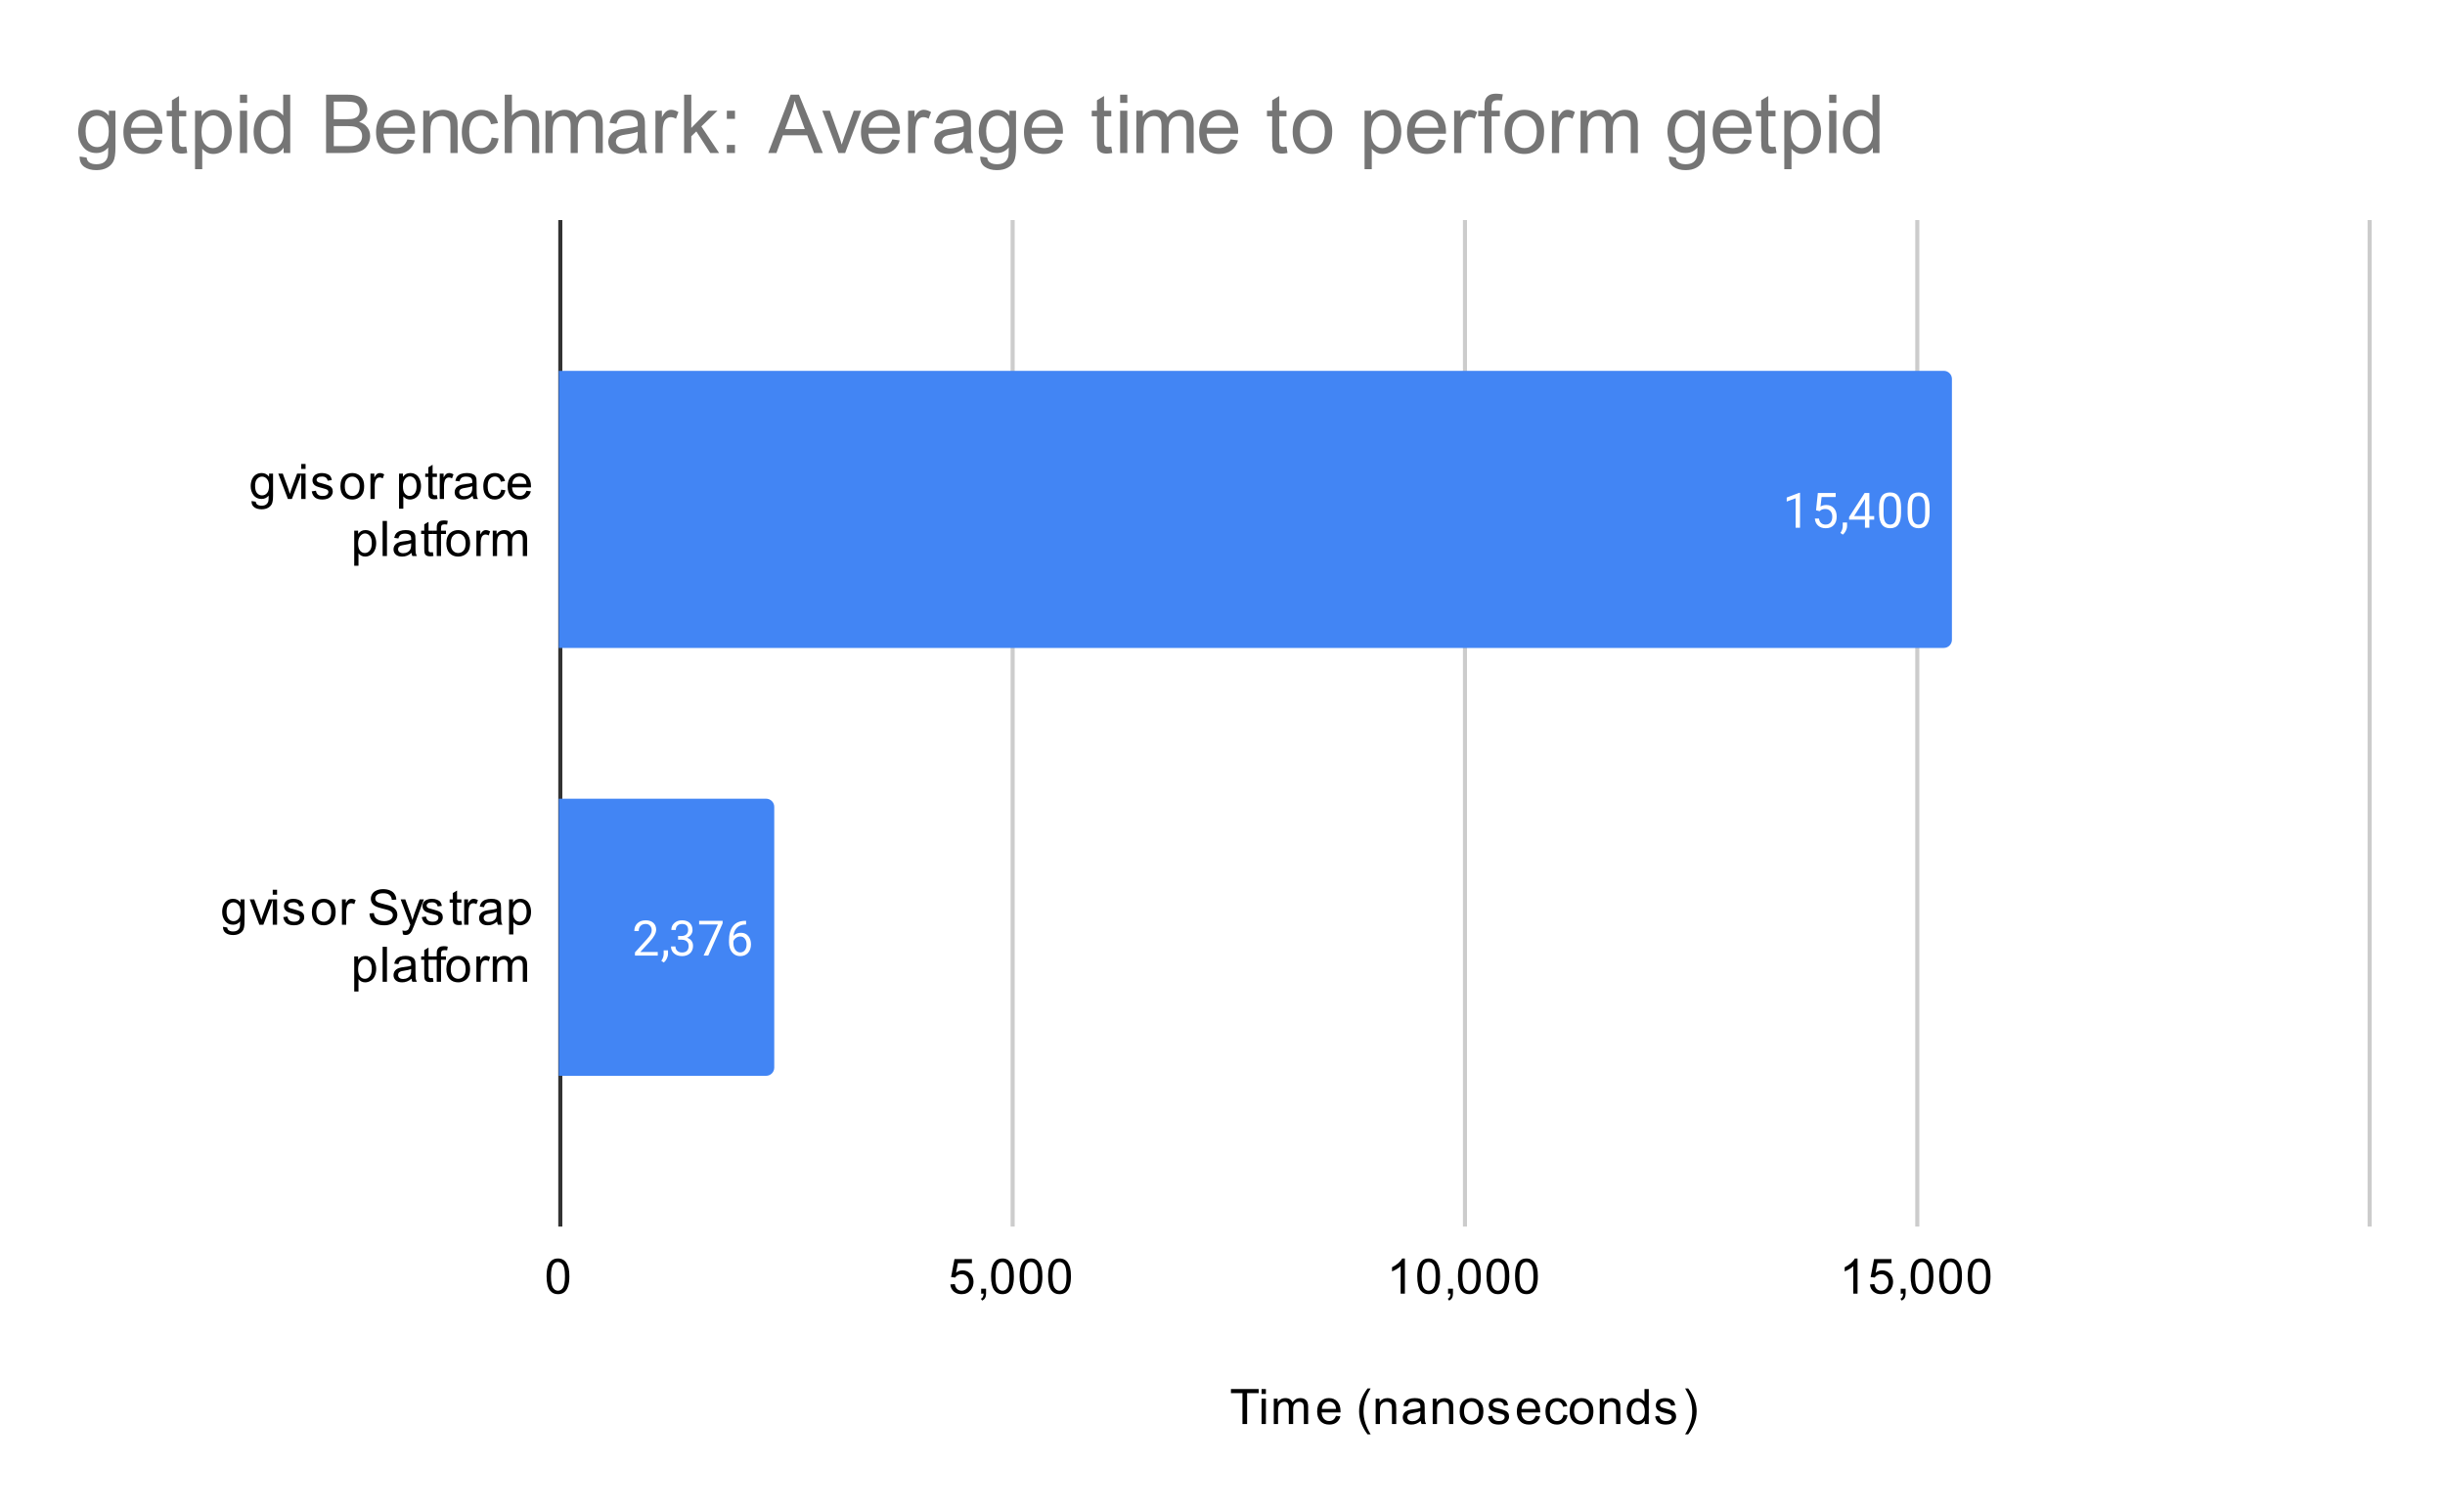 <svg version="1.1" viewBox="0.0 0.0 600.0 371.0" fill="none" stroke="none" stroke-linecap="square" stroke-miterlimit="10" width="600" height="371" xmlns:xlink="http://www.w3.org/1999/xlink" xmlns="http://www.w3.org/2000/svg"><path fill="#ffffff" d="M0 0L600.0 0L600.0 371.0L0 371.0L0 0Z" fill-rule="nonzero"/><path stroke="#333333" stroke-width="1.0" stroke-linecap="butt" d="M137.5 54.5L137.5 300.5" fill-rule="nonzero"/><path stroke="#cccccc" stroke-width="1.0" stroke-linecap="butt" d="M248.5 54.5L248.5 300.5" fill-rule="nonzero"/><path stroke="#cccccc" stroke-width="1.0" stroke-linecap="butt" d="M359.5 54.5L359.5 300.5" fill-rule="nonzero"/><path stroke="#cccccc" stroke-width="1.0" stroke-linecap="butt" d="M470.5 54.5L470.5 300.5" fill-rule="nonzero"/><path stroke="#cccccc" stroke-width="1.0" stroke-linecap="butt" d="M581.5 54.5L581.5 300.5" fill-rule="nonzero"/><clipPath id="id_0"><path d="M137.13 54.917L581.45 54.917L581.45 300.45L137.13 300.45L137.13 54.917Z" clip-rule="nonzero"/></clipPath><path stroke="#000000" stroke-width="2.0" stroke-linecap="butt" stroke-opacity="0.0" clip-path="url(#id_0)" d="M137.0 159.0L137.0 91.0L477.0 91.0C478.105 91.0 479.0 91.895 479.0 93.0L479.0 157.0C479.0 158.105 478.105 159.0 477.0 159.0Z" fill-rule="nonzero"/><path fill="#4285f4" clip-path="url(#id_0)" d="M137.0 159.0L137.0 91.0L477.0 91.0C478.105 91.0 479.0 91.895 479.0 93.0L479.0 157.0C479.0 158.105 478.105 159.0 477.0 159.0Z" fill-rule="nonzero"/><path stroke="#000000" stroke-width="2.0" stroke-linecap="butt" stroke-opacity="0.0" clip-path="url(#id_0)" d="M137.0 264.0L137.0 196.0L188.0 196.0C189.105 196.0 190.0 196.895 190.0 198.0L190.0 262.0C190.0 263.105 189.105 264.0 188.0 264.0Z" fill-rule="nonzero"/><path fill="#4285f4" clip-path="url(#id_0)" d="M137.0 264.0L137.0 196.0L188.0 196.0C189.105 196.0 190.0 196.895 190.0 198.0L190.0 262.0C190.0 263.105 189.105 264.0 188.0 264.0Z" fill-rule="nonzero"/><path stroke="#4285f4" stroke-width="3.0" stroke-linejoin="round" stroke-linecap="round" d="M441.722 129.5L440.644 129.5L440.644 122.281L438.456 123.078L438.456 122.094L441.566 120.922L441.722 120.922L441.722 129.5ZM445.66 125.219L446.097 120.969L450.472 120.969L450.472 121.969L447.019 121.969L446.753 124.297Q447.394 123.922 448.191 123.922Q449.347 123.922 450.035 124.703Q450.722 125.469 450.722 126.781Q450.722 128.094 450.003 128.859Q449.3 129.625 448.019 129.625Q446.894 129.625 446.175 129.0Q445.456 128.359 445.363 127.25L446.378 127.25Q446.488 127.984 446.91 128.359Q447.331 128.734 448.019 128.734Q448.769 128.734 449.206 128.219Q449.644 127.703 449.644 126.797Q449.644 125.938 449.175 125.422Q448.706 124.906 447.925 124.906Q447.222 124.906 446.816 125.203L446.535 125.438L445.66 125.219ZM452.238 131.203L451.628 130.781Q452.175 130.016 452.206 129.188L452.206 128.219L453.269 128.219L453.269 129.062Q453.269 129.656 452.972 130.25Q452.675 130.844 452.238 131.203ZM458.738 126.641L459.925 126.641L459.925 127.516L458.738 127.516L458.738 129.5L457.66 129.5L457.66 127.516L453.769 127.516L453.769 126.875L457.581 120.969L458.738 120.969L458.738 126.641ZM455.003 126.641L457.66 126.641L457.66 122.453L457.519 122.688L455.003 126.641ZM466.519 125.859Q466.519 127.766 465.863 128.703Q465.222 129.625 463.831 129.625Q462.472 129.625 461.816 128.719Q461.16 127.812 461.128 126.0L461.128 124.562Q461.128 122.672 461.769 121.766Q462.425 120.844 463.816 120.844Q465.191 120.844 465.847 121.734Q466.503 122.609 466.519 124.453L466.519 125.859ZM465.425 124.375Q465.425 123.0 465.035 122.375Q464.66 121.734 463.816 121.734Q462.988 121.734 462.597 122.375Q462.222 123.0 462.222 124.297L462.222 126.031Q462.222 127.406 462.613 128.078Q463.019 128.734 463.831 128.734Q464.628 128.734 465.019 128.109Q465.41 127.484 465.425 126.156L465.425 124.375ZM473.519 125.859Q473.519 127.766 472.863 128.703Q472.222 129.625 470.831 129.625Q469.472 129.625 468.816 128.719Q468.16 127.812 468.128 126.0L468.128 124.562Q468.128 122.672 468.769 121.766Q469.425 120.844 470.816 120.844Q472.191 120.844 472.847 121.734Q473.503 122.609 473.519 124.453L473.519 125.859ZM472.425 124.375Q472.425 123.0 472.035 122.375Q471.66 121.734 470.816 121.734Q469.988 121.734 469.597 122.375Q469.222 123.0 469.222 124.297L469.222 126.031Q469.222 127.406 469.613 128.078Q470.019 128.734 470.831 128.734Q471.628 128.734 472.019 128.109Q472.41 127.484 472.425 126.156L472.425 124.375Z" fill-rule="nonzero"/><path fill="#ffffff" d="M441.722 129.5L440.644 129.5L440.644 122.281L438.456 123.078L438.456 122.094L441.566 120.922L441.722 120.922L441.722 129.5ZM445.66 125.219L446.097 120.969L450.472 120.969L450.472 121.969L447.019 121.969L446.753 124.297Q447.394 123.922 448.191 123.922Q449.347 123.922 450.035 124.703Q450.722 125.469 450.722 126.781Q450.722 128.094 450.003 128.859Q449.3 129.625 448.019 129.625Q446.894 129.625 446.175 129.0Q445.456 128.359 445.363 127.25L446.378 127.25Q446.488 127.984 446.91 128.359Q447.331 128.734 448.019 128.734Q448.769 128.734 449.206 128.219Q449.644 127.703 449.644 126.797Q449.644 125.938 449.175 125.422Q448.706 124.906 447.925 124.906Q447.222 124.906 446.816 125.203L446.535 125.438L445.66 125.219ZM452.238 131.203L451.628 130.781Q452.175 130.016 452.206 129.188L452.206 128.219L453.269 128.219L453.269 129.062Q453.269 129.656 452.972 130.25Q452.675 130.844 452.238 131.203ZM458.738 126.641L459.925 126.641L459.925 127.516L458.738 127.516L458.738 129.5L457.66 129.5L457.66 127.516L453.769 127.516L453.769 126.875L457.581 120.969L458.738 120.969L458.738 126.641ZM455.003 126.641L457.66 126.641L457.66 122.453L457.519 122.688L455.003 126.641ZM466.519 125.859Q466.519 127.766 465.863 128.703Q465.222 129.625 463.831 129.625Q462.472 129.625 461.816 128.719Q461.16 127.812 461.128 126.0L461.128 124.562Q461.128 122.672 461.769 121.766Q462.425 120.844 463.816 120.844Q465.191 120.844 465.847 121.734Q466.503 122.609 466.519 124.453L466.519 125.859ZM465.425 124.375Q465.425 123.0 465.035 122.375Q464.66 121.734 463.816 121.734Q462.988 121.734 462.597 122.375Q462.222 123.0 462.222 124.297L462.222 126.031Q462.222 127.406 462.613 128.078Q463.019 128.734 463.831 128.734Q464.628 128.734 465.019 128.109Q465.41 127.484 465.425 126.156L465.425 124.375ZM473.519 125.859Q473.519 127.766 472.863 128.703Q472.222 129.625 470.831 129.625Q469.472 129.625 468.816 128.719Q468.16 127.812 468.128 126.0L468.128 124.562Q468.128 122.672 468.769 121.766Q469.425 120.844 470.816 120.844Q472.191 120.844 472.847 121.734Q473.503 122.609 473.519 124.453L473.519 125.859ZM472.425 124.375Q472.425 123.0 472.035 122.375Q471.66 121.734 470.816 121.734Q469.988 121.734 469.597 122.375Q469.222 123.0 469.222 124.297L469.222 126.031Q469.222 127.406 469.613 128.078Q470.019 128.734 470.831 128.734Q471.628 128.734 472.019 128.109Q472.41 127.484 472.425 126.156L472.425 124.375Z" fill-rule="nonzero"/><path stroke="#4285f4" stroke-width="3.0" stroke-linejoin="round" stroke-linecap="round" d="M161.412 234.5L155.818 234.5L155.818 233.719L158.771 230.438Q159.428 229.688 159.678 229.234Q159.928 228.766 159.928 228.266Q159.928 227.594 159.521 227.172Q159.131 226.734 158.443 226.734Q157.646 226.734 157.193 227.203Q156.74 227.656 156.74 228.484L155.662 228.484Q155.662 227.297 156.412 226.578Q157.178 225.844 158.443 225.844Q159.646 225.844 160.334 226.469Q161.021 227.094 161.021 228.141Q161.021 229.391 159.412 231.141L157.131 233.609L161.412 233.609L161.412 234.5ZM162.896 236.203L162.287 235.781Q162.834 235.016 162.865 234.188L162.865 233.219L163.928 233.219L163.928 234.062Q163.928 234.656 163.631 235.25Q163.334 235.844 162.896 236.203ZM166.396 229.703L167.209 229.703Q167.99 229.688 168.428 229.297Q168.865 228.906 168.865 228.234Q168.865 226.734 167.365 226.734Q166.662 226.734 166.24 227.141Q165.834 227.547 165.834 228.203L164.74 228.203Q164.74 227.188 165.475 226.516Q166.225 225.844 167.365 225.844Q168.568 225.844 169.256 226.484Q169.943 227.125 169.943 228.266Q169.943 228.828 169.584 229.344Q169.225 229.859 168.6 230.125Q169.303 230.344 169.678 230.859Q170.068 231.375 170.068 232.125Q170.068 233.266 169.318 233.953Q168.568 234.625 167.365 234.625Q166.178 234.625 165.412 233.969Q164.662 233.312 164.662 232.25L165.756 232.25Q165.756 232.922 166.193 233.328Q166.631 233.734 167.381 233.734Q168.162 233.734 168.568 233.328Q168.99 232.906 168.99 232.141Q168.99 231.406 168.537 231.016Q168.084 230.609 167.209 230.594L166.396 230.594L166.396 229.703ZM177.334 226.578L173.803 234.5L172.662 234.5L176.178 226.859L171.568 226.859L171.568 225.969L177.334 225.969L177.334 226.578ZM183.084 225.969L183.084 226.875L182.881 226.875Q181.615 226.906 180.865 227.641Q180.115 228.359 179.99 229.672Q180.678 228.906 181.834 228.906Q182.943 228.906 183.615 229.688Q184.287 230.469 184.287 231.719Q184.287 233.031 183.568 233.828Q182.85 234.625 181.631 234.625Q180.412 234.625 179.646 233.688Q178.896 232.734 178.896 231.25L178.896 230.844Q178.896 228.484 179.896 227.234Q180.896 225.984 182.881 225.969L183.084 225.969ZM181.662 229.812Q181.1 229.812 180.631 230.141Q180.162 230.469 179.975 230.984L179.975 231.375Q179.975 232.438 180.443 233.078Q180.928 233.719 181.631 233.719Q182.365 233.719 182.787 233.188Q183.209 232.641 183.209 231.766Q183.209 230.891 182.787 230.359Q182.365 229.812 181.662 229.812Z" fill-rule="nonzero"/><path fill="#ffffff" d="M161.412 234.5L155.818 234.5L155.818 233.719L158.771 230.438Q159.428 229.688 159.678 229.234Q159.928 228.766 159.928 228.266Q159.928 227.594 159.521 227.172Q159.131 226.734 158.443 226.734Q157.646 226.734 157.193 227.203Q156.74 227.656 156.74 228.484L155.662 228.484Q155.662 227.297 156.412 226.578Q157.178 225.844 158.443 225.844Q159.646 225.844 160.334 226.469Q161.021 227.094 161.021 228.141Q161.021 229.391 159.412 231.141L157.131 233.609L161.412 233.609L161.412 234.5ZM162.896 236.203L162.287 235.781Q162.834 235.016 162.865 234.188L162.865 233.219L163.928 233.219L163.928 234.062Q163.928 234.656 163.631 235.25Q163.334 235.844 162.896 236.203ZM166.396 229.703L167.209 229.703Q167.99 229.688 168.428 229.297Q168.865 228.906 168.865 228.234Q168.865 226.734 167.365 226.734Q166.662 226.734 166.24 227.141Q165.834 227.547 165.834 228.203L164.74 228.203Q164.74 227.188 165.475 226.516Q166.225 225.844 167.365 225.844Q168.568 225.844 169.256 226.484Q169.943 227.125 169.943 228.266Q169.943 228.828 169.584 229.344Q169.225 229.859 168.6 230.125Q169.303 230.344 169.678 230.859Q170.068 231.375 170.068 232.125Q170.068 233.266 169.318 233.953Q168.568 234.625 167.365 234.625Q166.178 234.625 165.412 233.969Q164.662 233.312 164.662 232.25L165.756 232.25Q165.756 232.922 166.193 233.328Q166.631 233.734 167.381 233.734Q168.162 233.734 168.568 233.328Q168.99 232.906 168.99 232.141Q168.99 231.406 168.537 231.016Q168.084 230.609 167.209 230.594L166.396 230.594L166.396 229.703ZM177.334 226.578L173.803 234.5L172.662 234.5L176.178 226.859L171.568 226.859L171.568 225.969L177.334 225.969L177.334 226.578ZM183.084 225.969L183.084 226.875L182.881 226.875Q181.615 226.906 180.865 227.641Q180.115 228.359 179.99 229.672Q180.678 228.906 181.834 228.906Q182.943 228.906 183.615 229.688Q184.287 230.469 184.287 231.719Q184.287 233.031 183.568 233.828Q182.85 234.625 181.631 234.625Q180.412 234.625 179.646 233.688Q178.896 232.734 178.896 231.25L178.896 230.844Q178.896 228.484 179.896 227.234Q180.896 225.984 182.881 225.969L183.084 225.969ZM181.662 229.812Q181.1 229.812 180.631 230.141Q180.162 230.469 179.975 230.984L179.975 231.375Q179.975 232.438 180.443 233.078Q180.928 233.719 181.631 233.719Q182.365 233.719 182.787 233.188Q183.209 232.641 183.209 231.766Q183.209 230.891 182.787 230.359Q182.365 229.812 181.662 229.812Z" fill-rule="nonzero"/><path fill="#000000" d="M304.899 349.45L304.899 341.872L302.071 341.872L302.071 340.856L308.884 340.856L308.884 341.872L306.04 341.872L306.04 349.45L304.899 349.45ZM309.587 342.075L309.587 340.856L310.649 340.856L310.649 342.075L309.587 342.075ZM309.587 349.45L309.587 343.231L310.649 343.231L310.649 349.45L309.587 349.45ZM312.587 349.45L312.587 343.231L313.524 343.231L313.524 344.106Q313.821 343.637 314.306 343.372Q314.79 343.091 315.415 343.091Q316.103 343.091 316.54 343.372Q316.993 343.653 317.165 344.169Q317.915 343.091 319.087 343.091Q320.024 343.091 320.509 343.606Q321.009 344.106 321.009 345.184L321.009 349.45L319.962 349.45L319.962 345.528Q319.962 344.903 319.853 344.622Q319.759 344.341 319.493 344.169Q319.228 343.997 318.853 343.997Q318.196 343.997 317.759 344.434Q317.337 344.872 317.337 345.841L317.337 349.45L316.274 349.45L316.274 345.403Q316.274 344.7 316.009 344.356Q315.759 343.997 315.181 343.997Q314.728 343.997 314.353 344.231Q313.978 344.466 313.806 344.919Q313.634 345.372 313.634 346.216L313.634 349.45L312.587 349.45ZM327.837 347.45L328.931 347.575Q328.681 348.528 327.978 349.059Q327.274 349.591 326.196 349.591Q324.837 349.591 324.024 348.747Q323.228 347.903 323.228 346.387Q323.228 344.825 324.04 343.966Q324.853 343.091 326.134 343.091Q327.384 343.091 328.165 343.934Q328.962 344.778 328.962 346.325Q328.962 346.419 328.962 346.606L324.321 346.606Q324.384 347.637 324.899 348.184Q325.415 348.716 326.196 348.716Q326.774 348.716 327.181 348.419Q327.603 348.106 327.837 347.45ZM324.384 345.747L327.853 345.747Q327.79 344.95 327.462 344.559Q326.946 343.95 326.149 343.95Q325.415 343.95 324.915 344.434Q324.431 344.919 324.384 345.747ZM335.603 351.981Q334.728 350.872 334.118 349.403Q333.524 347.919 333.524 346.341Q333.524 344.95 333.962 343.669Q334.493 342.184 335.603 340.716L336.353 340.716Q335.649 341.934 335.415 342.45Q335.056 343.262 334.853 344.137Q334.603 345.231 334.603 346.341Q334.603 349.169 336.353 351.981L335.603 351.981ZM337.587 349.45L337.587 343.231L338.524 343.231L338.524 344.106Q339.212 343.091 340.509 343.091Q341.071 343.091 341.54 343.294Q342.024 343.497 342.259 343.825Q342.493 344.153 342.587 344.591Q342.634 344.887 342.634 345.622L342.634 349.45L341.587 349.45L341.587 345.669Q341.587 345.012 341.462 344.7Q341.337 344.387 341.024 344.2Q340.712 343.997 340.29 343.997Q339.618 343.997 339.118 344.434Q338.634 344.856 338.634 346.044L338.634 349.45L337.587 349.45ZM348.649 348.684Q348.056 349.184 347.509 349.387Q346.978 349.591 346.353 349.591Q345.321 349.591 344.774 349.091Q344.228 348.591 344.228 347.809Q344.228 347.356 344.431 346.981Q344.634 346.591 344.978 346.372Q345.321 346.137 345.743 346.028Q346.04 345.934 346.681 345.856Q347.946 345.716 348.556 345.497Q348.556 345.278 348.556 345.231Q348.556 344.575 348.259 344.309Q347.853 343.966 347.056 343.966Q346.321 343.966 345.962 344.231Q345.603 344.481 345.431 345.137L344.399 344.997Q344.54 344.341 344.868 343.934Q345.196 343.528 345.806 343.309Q346.415 343.091 347.212 343.091Q348.009 343.091 348.509 343.278Q349.009 343.466 349.243 343.747Q349.478 344.028 349.571 344.466Q349.618 344.731 349.618 345.434L349.618 346.841Q349.618 348.309 349.681 348.7Q349.759 349.091 349.962 349.45L348.853 349.45Q348.696 349.122 348.649 348.684ZM348.556 346.325Q347.978 346.559 346.837 346.731Q346.181 346.825 345.915 346.95Q345.649 347.059 345.493 347.278Q345.353 347.497 345.353 347.778Q345.353 348.2 345.665 348.481Q345.993 348.762 346.603 348.762Q347.212 348.762 347.681 348.497Q348.165 348.231 348.384 347.762Q348.556 347.403 348.556 346.716L348.556 346.325ZM351.587 349.45L351.587 343.231L352.524 343.231L352.524 344.106Q353.212 343.091 354.509 343.091Q355.071 343.091 355.54 343.294Q356.024 343.497 356.259 343.825Q356.493 344.153 356.587 344.591Q356.634 344.887 356.634 345.622L356.634 349.45L355.587 349.45L355.587 345.669Q355.587 345.012 355.462 344.7Q355.337 344.387 355.024 344.2Q354.712 343.997 354.29 343.997Q353.618 343.997 353.118 344.434Q352.634 344.856 352.634 346.044L352.634 349.45L351.587 349.45ZM358.196 346.341Q358.196 344.606 359.149 343.778Q359.946 343.091 361.103 343.091Q362.384 343.091 363.196 343.934Q364.024 344.762 364.024 346.247Q364.024 347.45 363.665 348.137Q363.306 348.825 362.603 349.216Q361.915 349.591 361.103 349.591Q359.806 349.591 358.993 348.762Q358.196 347.919 358.196 346.341ZM359.274 346.341Q359.274 347.528 359.79 348.122Q360.321 348.716 361.103 348.716Q361.899 348.716 362.415 348.122Q362.931 347.528 362.931 346.309Q362.931 345.153 362.399 344.559Q361.884 343.966 361.103 343.966Q360.321 343.966 359.79 344.559Q359.274 345.137 359.274 346.341ZM365.165 347.591L366.196 347.434Q366.29 348.059 366.681 348.387Q367.087 348.716 367.821 348.716Q368.54 348.716 368.884 348.434Q369.243 348.137 369.243 347.731Q369.243 347.372 368.931 347.169Q368.712 347.028 367.853 346.809Q366.696 346.512 366.243 346.309Q365.806 346.091 365.571 345.716Q365.337 345.341 365.337 344.872Q365.337 344.466 365.524 344.106Q365.712 343.747 366.04 343.512Q366.29 343.341 366.712 343.216Q367.134 343.091 367.634 343.091Q368.353 343.091 368.899 343.309Q369.462 343.512 369.728 343.872Q369.993 344.231 370.087 344.825L369.056 344.966Q368.993 344.497 368.649 344.231Q368.321 343.95 367.696 343.95Q366.978 343.95 366.665 344.2Q366.353 344.434 366.353 344.762Q366.353 344.966 366.478 345.122Q366.618 345.294 366.884 345.403Q367.04 345.466 367.821 345.669Q368.946 345.981 369.384 346.169Q369.821 346.356 370.071 346.716Q370.321 347.075 370.321 347.622Q370.321 348.153 370.009 348.622Q369.712 349.075 369.134 349.341Q368.556 349.591 367.821 349.591Q366.603 349.591 365.962 349.091Q365.337 348.575 365.165 347.591ZM376.837 347.45L377.931 347.575Q377.681 348.528 376.978 349.059Q376.274 349.591 375.196 349.591Q373.837 349.591 373.024 348.747Q372.228 347.903 372.228 346.387Q372.228 344.825 373.04 343.966Q373.853 343.091 375.134 343.091Q376.384 343.091 377.165 343.934Q377.962 344.778 377.962 346.325Q377.962 346.419 377.962 346.606L373.321 346.606Q373.384 347.637 373.899 348.184Q374.415 348.716 375.196 348.716Q375.774 348.716 376.181 348.419Q376.603 348.106 376.837 347.45ZM373.384 345.747L376.853 345.747Q376.79 344.95 376.462 344.559Q375.946 343.95 375.149 343.95Q374.415 343.95 373.915 344.434Q373.431 344.919 373.384 345.747ZM383.649 347.169L384.681 347.309Q384.509 348.372 383.806 348.981Q383.103 349.591 382.087 349.591Q380.806 349.591 380.024 348.762Q379.259 347.919 379.259 346.356Q379.259 345.356 379.587 344.606Q379.931 343.841 380.603 343.466Q381.29 343.091 382.103 343.091Q383.103 343.091 383.743 343.606Q384.399 344.106 384.587 345.059L383.556 345.216Q383.415 344.591 383.04 344.278Q382.665 343.95 382.134 343.95Q381.337 343.95 380.837 344.528Q380.337 345.091 380.337 346.325Q380.337 347.591 380.821 348.153Q381.306 348.716 382.071 348.716Q382.696 348.716 383.103 348.341Q383.524 347.966 383.649 347.169ZM385.196 346.341Q385.196 344.606 386.149 343.778Q386.946 343.091 388.103 343.091Q389.384 343.091 390.196 343.934Q391.024 344.762 391.024 346.247Q391.024 347.45 390.665 348.137Q390.306 348.825 389.603 349.216Q388.915 349.591 388.103 349.591Q386.806 349.591 385.993 348.762Q385.196 347.919 385.196 346.341ZM386.274 346.341Q386.274 347.528 386.79 348.122Q387.321 348.716 388.103 348.716Q388.899 348.716 389.415 348.122Q389.931 347.528 389.931 346.309Q389.931 345.153 389.399 344.559Q388.884 343.966 388.103 343.966Q387.321 343.966 386.79 344.559Q386.274 345.137 386.274 346.341ZM392.587 349.45L392.587 343.231L393.524 343.231L393.524 344.106Q394.212 343.091 395.509 343.091Q396.071 343.091 396.54 343.294Q397.024 343.497 397.259 343.825Q397.493 344.153 397.587 344.591Q397.634 344.887 397.634 345.622L397.634 349.45L396.587 349.45L396.587 345.669Q396.587 345.012 396.462 344.7Q396.337 344.387 396.024 344.2Q395.712 343.997 395.29 343.997Q394.618 343.997 394.118 344.434Q393.634 344.856 393.634 346.044L393.634 349.45L392.587 349.45ZM403.618 349.45L403.618 348.669Q403.024 349.591 401.884 349.591Q401.134 349.591 400.509 349.184Q399.884 348.762 399.54 348.028Q399.196 347.294 399.196 346.341Q399.196 345.419 399.509 344.653Q399.821 343.887 400.446 343.497Q401.071 343.091 401.837 343.091Q402.399 343.091 402.837 343.325Q403.274 343.559 403.556 343.934L403.556 340.856L404.603 340.856L404.603 349.45L403.618 349.45ZM400.29 346.341Q400.29 347.544 400.79 348.137Q401.29 348.716 401.978 348.716Q402.665 348.716 403.149 348.153Q403.634 347.591 403.634 346.434Q403.634 345.153 403.134 344.559Q402.649 343.966 401.931 343.966Q401.228 343.966 400.759 344.544Q400.29 345.106 400.29 346.341ZM406.165 347.591L407.196 347.434Q407.29 348.059 407.681 348.387Q408.087 348.716 408.821 348.716Q409.54 348.716 409.884 348.434Q410.243 348.137 410.243 347.731Q410.243 347.372 409.931 347.169Q409.712 347.028 408.853 346.809Q407.696 346.512 407.243 346.309Q406.806 346.091 406.571 345.716Q406.337 345.341 406.337 344.872Q406.337 344.466 406.524 344.106Q406.712 343.747 407.04 343.512Q407.29 343.341 407.712 343.216Q408.134 343.091 408.634 343.091Q409.353 343.091 409.899 343.309Q410.462 343.512 410.728 343.872Q410.993 344.231 411.087 344.825L410.056 344.966Q409.993 344.497 409.649 344.231Q409.321 343.95 408.696 343.95Q407.978 343.95 407.665 344.2Q407.353 344.434 407.353 344.762Q407.353 344.966 407.478 345.122Q407.618 345.294 407.884 345.403Q408.04 345.466 408.821 345.669Q409.946 345.981 410.384 346.169Q410.821 346.356 411.071 346.716Q411.321 347.075 411.321 347.622Q411.321 348.153 411.009 348.622Q410.712 349.075 410.134 349.341Q409.556 349.591 408.821 349.591Q407.603 349.591 406.962 349.091Q406.337 348.575 406.165 347.591ZM414.274 351.981L413.524 351.981Q415.274 349.169 415.274 346.341Q415.274 345.247 415.024 344.153Q414.821 343.278 414.462 342.466Q414.228 341.95 413.524 340.716L414.274 340.716Q415.368 342.184 415.899 343.669Q416.353 344.95 416.353 346.341Q416.353 347.919 415.743 349.403Q415.134 350.872 414.274 351.981Z" fill-rule="nonzero"/><path fill="#000000" d="M61.724 122.958L62.755 123.114Q62.818 123.583 63.114 123.802Q63.505 124.098 64.177 124.098Q64.911 124.098 65.302 123.802Q65.708 123.505 65.849 122.989Q65.943 122.661 65.927 121.63Q65.239 122.442 64.208 122.442Q62.927 122.442 62.224 121.52Q61.521 120.583 61.521 119.302Q61.521 118.411 61.833 117.661Q62.161 116.895 62.771 116.489Q63.38 116.083 64.208 116.083Q65.318 116.083 66.036 116.973L66.036 116.223L67.005 116.223L67.005 121.598Q67.005 123.052 66.708 123.661Q66.411 124.27 65.771 124.614Q65.13 124.973 64.193 124.973Q63.083 124.973 62.396 124.473Q61.708 123.973 61.724 122.958ZM62.599 119.223Q62.599 120.442 63.083 121.005Q63.568 121.567 64.302 121.567Q65.036 121.567 65.521 121.005Q66.021 120.442 66.021 119.255Q66.021 118.114 65.505 117.536Q65.005 116.958 64.286 116.958Q63.583 116.958 63.083 117.536Q62.599 118.098 62.599 119.223ZM70.646 122.442L68.286 116.223L69.396 116.223L70.739 119.942Q70.943 120.552 71.13 121.192Q71.271 120.708 71.521 120.02L72.911 116.223L73.989 116.223L71.63 122.442L70.646 122.442ZM73.927 115.067L73.927 113.848L74.989 113.848L74.989 115.067L73.927 115.067ZM73.927 122.442L73.927 116.223L74.989 116.223L74.989 122.442L73.927 122.442ZM76.505 120.583L77.536 120.427Q77.63 121.052 78.021 121.38Q78.427 121.708 79.161 121.708Q79.88 121.708 80.224 121.427Q80.583 121.13 80.583 120.723Q80.583 120.364 80.271 120.161Q80.052 120.02 79.193 119.802Q78.036 119.505 77.583 119.302Q77.146 119.083 76.911 118.708Q76.677 118.333 76.677 117.864Q76.677 117.458 76.864 117.098Q77.052 116.739 77.38 116.505Q77.63 116.333 78.052 116.208Q78.474 116.083 78.974 116.083Q79.693 116.083 80.239 116.302Q80.802 116.505 81.068 116.864Q81.333 117.223 81.427 117.817L80.396 117.958Q80.333 117.489 79.989 117.223Q79.661 116.942 79.036 116.942Q78.318 116.942 78.005 117.192Q77.693 117.427 77.693 117.755Q77.693 117.958 77.818 118.114Q77.958 118.286 78.224 118.395Q78.38 118.458 79.161 118.661Q80.286 118.973 80.724 119.161Q81.161 119.348 81.411 119.708Q81.661 120.067 81.661 120.614Q81.661 121.145 81.349 121.614Q81.052 122.067 80.474 122.333Q79.896 122.583 79.161 122.583Q77.943 122.583 77.302 122.083Q76.677 121.567 76.505 120.583ZM83.536 119.333Q83.536 117.598 84.489 116.77Q85.286 116.083 86.443 116.083Q87.724 116.083 88.536 116.927Q89.364 117.755 89.364 119.239Q89.364 120.442 89.005 121.13Q88.646 121.817 87.943 122.208Q87.255 122.583 86.443 122.583Q85.146 122.583 84.333 121.755Q83.536 120.911 83.536 119.333ZM84.614 119.333Q84.614 120.52 85.13 121.114Q85.661 121.708 86.443 121.708Q87.239 121.708 87.755 121.114Q88.271 120.52 88.271 119.302Q88.271 118.145 87.739 117.552Q87.224 116.958 86.443 116.958Q85.661 116.958 85.13 117.552Q84.614 118.13 84.614 119.333ZM90.911 122.442L90.911 116.223L91.864 116.223L91.864 117.161Q92.224 116.505 92.521 116.302Q92.833 116.083 93.208 116.083Q93.739 116.083 94.286 116.411L93.927 117.395Q93.536 117.161 93.161 117.161Q92.802 117.161 92.521 117.38Q92.255 117.583 92.146 117.958Q91.958 118.52 91.958 119.177L91.958 122.442L90.911 122.442ZM97.927 124.833L97.927 116.223L98.88 116.223L98.88 117.02Q99.224 116.552 99.646 116.317Q100.083 116.083 100.693 116.083Q101.489 116.083 102.099 116.489Q102.708 116.895 103.005 117.645Q103.318 118.395 103.318 119.286Q103.318 120.239 102.974 121.005Q102.646 121.77 101.989 122.177Q101.333 122.583 100.614 122.583Q100.083 122.583 99.661 122.364Q99.239 122.13 98.974 121.802L98.974 124.833L97.927 124.833ZM98.88 119.364Q98.88 120.567 99.364 121.145Q99.849 121.708 100.536 121.708Q101.239 121.708 101.739 121.114Q102.239 120.52 102.239 119.27Q102.239 118.083 101.755 117.505Q101.271 116.911 100.583 116.911Q99.911 116.911 99.396 117.536Q98.88 118.161 98.88 119.364ZM107.224 121.505L107.38 122.427Q106.927 122.52 106.583 122.52Q106.005 122.52 105.693 122.348Q105.38 122.161 105.239 121.864Q105.114 121.567 105.114 120.614L105.114 117.036L104.349 117.036L104.349 116.223L105.114 116.223L105.114 114.677L106.161 114.052L106.161 116.223L107.224 116.223L107.224 117.036L106.161 117.036L106.161 120.677Q106.161 121.13 106.208 121.255Q106.271 121.38 106.396 121.458Q106.521 121.536 106.755 121.536Q106.943 121.536 107.224 121.505ZM107.911 122.442L107.911 116.223L108.864 116.223L108.864 117.161Q109.224 116.505 109.521 116.302Q109.833 116.083 110.208 116.083Q110.739 116.083 111.286 116.411L110.927 117.395Q110.536 117.161 110.161 117.161Q109.802 117.161 109.521 117.38Q109.255 117.583 109.146 117.958Q108.958 118.52 108.958 119.177L108.958 122.442L107.911 122.442ZM115.989 121.677Q115.396 122.177 114.849 122.38Q114.318 122.583 113.693 122.583Q112.661 122.583 112.114 122.083Q111.568 121.583 111.568 120.802Q111.568 120.348 111.771 119.973Q111.974 119.583 112.318 119.364Q112.661 119.13 113.083 119.02Q113.38 118.927 114.021 118.848Q115.286 118.708 115.896 118.489Q115.896 118.27 115.896 118.223Q115.896 117.567 115.599 117.302Q115.193 116.958 114.396 116.958Q113.661 116.958 113.302 117.223Q112.943 117.473 112.771 118.13L111.739 117.989Q111.88 117.333 112.208 116.927Q112.536 116.52 113.146 116.302Q113.755 116.083 114.552 116.083Q115.349 116.083 115.849 116.27Q116.349 116.458 116.583 116.739Q116.818 117.02 116.911 117.458Q116.958 117.723 116.958 118.427L116.958 119.833Q116.958 121.302 117.021 121.692Q117.099 122.083 117.302 122.442L116.193 122.442Q116.036 122.114 115.989 121.677ZM115.896 119.317Q115.318 119.552 114.177 119.723Q113.521 119.817 113.255 119.942Q112.989 120.052 112.833 120.27Q112.693 120.489 112.693 120.77Q112.693 121.192 113.005 121.473Q113.333 121.755 113.943 121.755Q114.552 121.755 115.021 121.489Q115.505 121.223 115.724 120.755Q115.896 120.395 115.896 119.708L115.896 119.317ZM122.989 120.161L124.021 120.302Q123.849 121.364 123.146 121.973Q122.443 122.583 121.427 122.583Q120.146 122.583 119.364 121.755Q118.599 120.911 118.599 119.348Q118.599 118.348 118.927 117.598Q119.271 116.833 119.943 116.458Q120.63 116.083 121.443 116.083Q122.443 116.083 123.083 116.598Q123.739 117.098 123.927 118.052L122.896 118.208Q122.755 117.583 122.38 117.27Q122.005 116.942 121.474 116.942Q120.677 116.942 120.177 117.52Q119.677 118.083 119.677 119.317Q119.677 120.583 120.161 121.145Q120.646 121.708 121.411 121.708Q122.036 121.708 122.443 121.333Q122.864 120.958 122.989 120.161ZM129.177 120.442L130.271 120.567Q130.021 121.52 129.317 122.052Q128.614 122.583 127.536 122.583Q126.177 122.583 125.364 121.739Q124.568 120.895 124.568 119.38Q124.568 117.817 125.38 116.958Q126.193 116.083 127.474 116.083Q128.724 116.083 129.505 116.927Q130.302 117.77 130.302 119.317Q130.302 119.411 130.302 119.598L125.661 119.598Q125.724 120.63 126.239 121.177Q126.755 121.708 127.536 121.708Q128.114 121.708 128.521 121.411Q128.942 121.098 129.177 120.442ZM125.724 118.739L129.192 118.739Q129.13 117.942 128.802 117.552Q128.286 116.942 127.489 116.942Q126.755 116.942 126.255 117.427Q125.771 117.911 125.724 118.739Z" fill-rule="nonzero"/><path fill="#000000" d="M86.927 138.833L86.927 130.223L87.88 130.223L87.88 131.02Q88.224 130.552 88.646 130.317Q89.083 130.083 89.692 130.083Q90.489 130.083 91.099 130.489Q91.708 130.895 92.005 131.645Q92.317 132.395 92.317 133.286Q92.317 134.239 91.974 135.005Q91.646 135.77 90.989 136.177Q90.333 136.583 89.614 136.583Q89.083 136.583 88.661 136.364Q88.239 136.13 87.974 135.802L87.974 138.833L86.927 138.833ZM87.88 133.364Q87.88 134.567 88.364 135.145Q88.849 135.708 89.536 135.708Q90.239 135.708 90.739 135.114Q91.239 134.52 91.239 133.27Q91.239 132.083 90.755 131.505Q90.271 130.911 89.583 130.911Q88.911 130.911 88.396 131.536Q87.88 132.161 87.88 133.364ZM93.896 136.442L93.896 127.848L94.958 127.848L94.958 136.442L93.896 136.442ZM100.989 135.677Q100.396 136.177 99.849 136.38Q99.317 136.583 98.692 136.583Q97.661 136.583 97.114 136.083Q96.567 135.583 96.567 134.802Q96.567 134.348 96.771 133.973Q96.974 133.583 97.317 133.364Q97.661 133.13 98.083 133.02Q98.38 132.927 99.021 132.848Q100.286 132.708 100.896 132.489Q100.896 132.27 100.896 132.223Q100.896 131.567 100.599 131.302Q100.192 130.958 99.396 130.958Q98.661 130.958 98.302 131.223Q97.942 131.473 97.771 132.13L96.739 131.989Q96.88 131.333 97.208 130.927Q97.536 130.52 98.146 130.302Q98.755 130.083 99.552 130.083Q100.349 130.083 100.849 130.27Q101.349 130.458 101.583 130.739Q101.817 131.02 101.911 131.458Q101.958 131.723 101.958 132.427L101.958 133.833Q101.958 135.302 102.021 135.692Q102.099 136.083 102.302 136.442L101.192 136.442Q101.036 136.114 100.989 135.677ZM100.896 133.317Q100.317 133.552 99.177 133.723Q98.521 133.817 98.255 133.942Q97.989 134.052 97.833 134.27Q97.692 134.489 97.692 134.77Q97.692 135.192 98.005 135.473Q98.333 135.755 98.942 135.755Q99.552 135.755 100.021 135.489Q100.505 135.223 100.724 134.755Q100.896 134.395 100.896 133.708L100.896 133.317ZM106.224 135.505L106.38 136.427Q105.927 136.52 105.583 136.52Q105.005 136.52 104.692 136.348Q104.38 136.161 104.239 135.864Q104.114 135.567 104.114 134.614L104.114 131.036L103.349 131.036L103.349 130.223L104.114 130.223L104.114 128.677L105.161 128.052L105.161 130.223L106.224 130.223L106.224 131.036L105.161 131.036L105.161 134.677Q105.161 135.13 105.208 135.255Q105.271 135.38 105.396 135.458Q105.521 135.536 105.755 135.536Q105.942 135.536 106.224 135.505ZM107.177 136.442L107.177 131.036L106.239 131.036L106.239 130.223L107.177 130.223L107.177 129.552Q107.177 128.927 107.286 128.63Q107.442 128.208 107.817 127.958Q108.208 127.708 108.896 127.708Q109.349 127.708 109.88 127.817L109.724 128.723Q109.396 128.677 109.099 128.677Q108.614 128.677 108.411 128.88Q108.224 129.083 108.224 129.645L108.224 130.223L109.442 130.223L109.442 131.036L108.224 131.036L108.224 136.442L107.177 136.442ZM109.536 133.333Q109.536 131.598 110.489 130.77Q111.286 130.083 112.442 130.083Q113.724 130.083 114.536 130.927Q115.364 131.755 115.364 133.239Q115.364 134.442 115.005 135.13Q114.646 135.817 113.942 136.208Q113.255 136.583 112.442 136.583Q111.146 136.583 110.333 135.755Q109.536 134.911 109.536 133.333ZM110.614 133.333Q110.614 134.52 111.13 135.114Q111.661 135.708 112.442 135.708Q113.239 135.708 113.755 135.114Q114.271 134.52 114.271 133.302Q114.271 132.145 113.739 131.552Q113.224 130.958 112.442 130.958Q111.661 130.958 111.13 131.552Q110.614 132.13 110.614 133.333ZM116.911 136.442L116.911 130.223L117.864 130.223L117.864 131.161Q118.224 130.505 118.521 130.302Q118.833 130.083 119.208 130.083Q119.739 130.083 120.286 130.411L119.927 131.395Q119.536 131.161 119.161 131.161Q118.802 131.161 118.521 131.38Q118.255 131.583 118.146 131.958Q117.958 132.52 117.958 133.177L117.958 136.442L116.911 136.442ZM120.927 136.442L120.927 130.223L121.864 130.223L121.864 131.098Q122.161 130.63 122.646 130.364Q123.13 130.083 123.755 130.083Q124.442 130.083 124.88 130.364Q125.333 130.645 125.505 131.161Q126.255 130.083 127.427 130.083Q128.364 130.083 128.849 130.598Q129.349 131.098 129.349 132.177L129.349 136.442L128.302 136.442L128.302 132.52Q128.302 131.895 128.192 131.614Q128.099 131.333 127.833 131.161Q127.567 130.989 127.192 130.989Q126.536 130.989 126.099 131.427Q125.677 131.864 125.677 132.833L125.677 136.442L124.614 136.442L124.614 132.395Q124.614 131.692 124.349 131.348Q124.099 130.989 123.521 130.989Q123.067 130.989 122.692 131.223Q122.317 131.458 122.146 131.911Q121.974 132.364 121.974 133.208L121.974 136.442L120.927 136.442Z" fill-rule="nonzero"/><path fill="#000000" d="M54.724 227.44L55.755 227.596Q55.818 228.065 56.114 228.284Q56.505 228.581 57.177 228.581Q57.911 228.581 58.302 228.284Q58.708 227.987 58.849 227.471Q58.943 227.143 58.927 226.112Q58.239 226.924 57.208 226.924Q55.927 226.924 55.224 226.003Q54.521 225.065 54.521 223.784Q54.521 222.893 54.833 222.143Q55.161 221.378 55.771 220.971Q56.38 220.565 57.208 220.565Q58.318 220.565 59.036 221.456L59.036 220.706L60.005 220.706L60.005 226.081Q60.005 227.534 59.708 228.143Q59.411 228.753 58.771 229.096Q58.13 229.456 57.193 229.456Q56.083 229.456 55.396 228.956Q54.708 228.456 54.724 227.44ZM55.599 223.706Q55.599 224.924 56.083 225.487Q56.568 226.049 57.302 226.049Q58.036 226.049 58.521 225.487Q59.021 224.924 59.021 223.737Q59.021 222.596 58.505 222.018Q58.005 221.44 57.286 221.44Q56.583 221.44 56.083 222.018Q55.599 222.581 55.599 223.706ZM63.646 226.924L61.286 220.706L62.396 220.706L63.739 224.424Q63.943 225.034 64.13 225.674Q64.271 225.19 64.521 224.503L65.911 220.706L66.989 220.706L64.63 226.924L63.646 226.924ZM66.927 219.549L66.927 218.331L67.989 218.331L67.989 219.549L66.927 219.549ZM66.927 226.924L66.927 220.706L67.989 220.706L67.989 226.924L66.927 226.924ZM69.505 225.065L70.536 224.909Q70.63 225.534 71.021 225.862Q71.427 226.19 72.161 226.19Q72.88 226.19 73.224 225.909Q73.583 225.612 73.583 225.206Q73.583 224.846 73.271 224.643Q73.052 224.503 72.193 224.284Q71.036 223.987 70.583 223.784Q70.146 223.565 69.911 223.19Q69.677 222.815 69.677 222.346Q69.677 221.94 69.864 221.581Q70.052 221.221 70.38 220.987Q70.63 220.815 71.052 220.69Q71.474 220.565 71.974 220.565Q72.693 220.565 73.239 220.784Q73.802 220.987 74.068 221.346Q74.333 221.706 74.427 222.299L73.396 222.44Q73.333 221.971 72.989 221.706Q72.661 221.424 72.036 221.424Q71.318 221.424 71.005 221.674Q70.693 221.909 70.693 222.237Q70.693 222.44 70.818 222.596Q70.958 222.768 71.224 222.878Q71.38 222.94 72.161 223.143Q73.286 223.456 73.724 223.643Q74.161 223.831 74.411 224.19Q74.661 224.549 74.661 225.096Q74.661 225.628 74.349 226.096Q74.052 226.549 73.474 226.815Q72.896 227.065 72.161 227.065Q70.943 227.065 70.302 226.565Q69.677 226.049 69.505 225.065ZM76.536 223.815Q76.536 222.081 77.489 221.253Q78.286 220.565 79.443 220.565Q80.724 220.565 81.536 221.409Q82.364 222.237 82.364 223.721Q82.364 224.924 82.005 225.612Q81.646 226.299 80.943 226.69Q80.255 227.065 79.443 227.065Q78.146 227.065 77.333 226.237Q76.536 225.393 76.536 223.815ZM77.614 223.815Q77.614 225.003 78.13 225.596Q78.661 226.19 79.443 226.19Q80.239 226.19 80.755 225.596Q81.271 225.003 81.271 223.784Q81.271 222.628 80.739 222.034Q80.224 221.44 79.443 221.44Q78.661 221.44 78.13 222.034Q77.614 222.612 77.614 223.815ZM83.911 226.924L83.911 220.706L84.864 220.706L84.864 221.643Q85.224 220.987 85.521 220.784Q85.833 220.565 86.208 220.565Q86.739 220.565 87.286 220.893L86.927 221.878Q86.536 221.643 86.161 221.643Q85.802 221.643 85.521 221.862Q85.255 222.065 85.146 222.44Q84.958 223.003 84.958 223.659L84.958 226.924L83.911 226.924ZM90.677 224.159L91.739 224.065Q91.818 224.721 92.099 225.128Q92.38 225.534 92.958 225.799Q93.552 226.049 94.286 226.049Q94.927 226.049 95.427 225.862Q95.927 225.659 96.161 225.331Q96.411 224.987 96.411 224.596Q96.411 224.19 96.177 223.893Q95.943 223.581 95.411 223.378Q95.052 223.237 93.864 222.956Q92.693 222.674 92.224 222.424Q91.599 222.096 91.302 221.628Q91.005 221.143 91.005 220.549Q91.005 219.909 91.364 219.346Q91.739 218.768 92.443 218.487Q93.161 218.19 94.021 218.19Q94.974 218.19 95.708 218.503Q96.443 218.799 96.833 219.409Q97.224 220.003 97.255 220.753L96.161 220.831Q96.068 220.018 95.552 219.612Q95.052 219.19 94.068 219.19Q93.036 219.19 92.568 219.565Q92.099 219.94 92.099 220.471Q92.099 220.94 92.427 221.237Q92.755 221.534 94.13 221.846Q95.521 222.159 96.036 222.393Q96.786 222.753 97.146 223.284Q97.505 223.799 97.505 224.503Q97.505 225.19 97.114 225.799Q96.724 226.393 95.989 226.737Q95.255 227.065 94.333 227.065Q93.161 227.065 92.364 226.737Q91.583 226.393 91.13 225.706Q90.693 225.018 90.677 224.159ZM98.88 229.315L98.755 228.331Q99.099 228.424 99.364 228.424Q99.708 228.424 99.911 228.299Q100.13 228.19 100.271 227.987Q100.364 227.815 100.599 227.19Q100.614 227.112 100.693 226.94L98.318 220.706L99.458 220.706L100.755 224.299Q101.005 224.987 101.208 225.753Q101.396 225.018 101.646 224.331L102.974 220.706L104.021 220.706L101.661 227.034Q101.271 228.049 101.068 228.44Q100.786 228.971 100.411 229.206Q100.052 229.456 99.552 229.456Q99.255 229.456 98.88 229.315ZM103.505 225.065L104.536 224.909Q104.63 225.534 105.021 225.862Q105.427 226.19 106.161 226.19Q106.88 226.19 107.224 225.909Q107.583 225.612 107.583 225.206Q107.583 224.846 107.271 224.643Q107.052 224.503 106.193 224.284Q105.036 223.987 104.583 223.784Q104.146 223.565 103.911 223.19Q103.677 222.815 103.677 222.346Q103.677 221.94 103.864 221.581Q104.052 221.221 104.38 220.987Q104.63 220.815 105.052 220.69Q105.474 220.565 105.974 220.565Q106.693 220.565 107.239 220.784Q107.802 220.987 108.068 221.346Q108.333 221.706 108.427 222.299L107.396 222.44Q107.333 221.971 106.989 221.706Q106.661 221.424 106.036 221.424Q105.318 221.424 105.005 221.674Q104.693 221.909 104.693 222.237Q104.693 222.44 104.818 222.596Q104.958 222.768 105.224 222.878Q105.38 222.94 106.161 223.143Q107.286 223.456 107.724 223.643Q108.161 223.831 108.411 224.19Q108.661 224.549 108.661 225.096Q108.661 225.628 108.349 226.096Q108.052 226.549 107.474 226.815Q106.896 227.065 106.161 227.065Q104.943 227.065 104.302 226.565Q103.677 226.049 103.505 225.065ZM113.224 225.987L113.38 226.909Q112.927 227.003 112.583 227.003Q112.005 227.003 111.693 226.831Q111.38 226.643 111.239 226.346Q111.114 226.049 111.114 225.096L111.114 221.518L110.349 221.518L110.349 220.706L111.114 220.706L111.114 219.159L112.161 218.534L112.161 220.706L113.224 220.706L113.224 221.518L112.161 221.518L112.161 225.159Q112.161 225.612 112.208 225.737Q112.271 225.862 112.396 225.94Q112.521 226.018 112.755 226.018Q112.943 226.018 113.224 225.987ZM113.911 226.924L113.911 220.706L114.864 220.706L114.864 221.643Q115.224 220.987 115.521 220.784Q115.833 220.565 116.208 220.565Q116.739 220.565 117.286 220.893L116.927 221.878Q116.536 221.643 116.161 221.643Q115.802 221.643 115.521 221.862Q115.255 222.065 115.146 222.44Q114.958 223.003 114.958 223.659L114.958 226.924L113.911 226.924ZM121.989 226.159Q121.396 226.659 120.849 226.862Q120.318 227.065 119.693 227.065Q118.661 227.065 118.114 226.565Q117.568 226.065 117.568 225.284Q117.568 224.831 117.771 224.456Q117.974 224.065 118.318 223.846Q118.661 223.612 119.083 223.503Q119.38 223.409 120.021 223.331Q121.286 223.19 121.896 222.971Q121.896 222.753 121.896 222.706Q121.896 222.049 121.599 221.784Q121.193 221.44 120.396 221.44Q119.661 221.44 119.302 221.706Q118.943 221.956 118.771 222.612L117.739 222.471Q117.88 221.815 118.208 221.409Q118.536 221.003 119.146 220.784Q119.755 220.565 120.552 220.565Q121.349 220.565 121.849 220.753Q122.349 220.94 122.583 221.221Q122.818 221.503 122.911 221.94Q122.958 222.206 122.958 222.909L122.958 224.315Q122.958 225.784 123.021 226.174Q123.099 226.565 123.302 226.924L122.193 226.924Q122.036 226.596 121.989 226.159ZM121.896 223.799Q121.318 224.034 120.177 224.206Q119.521 224.299 119.255 224.424Q118.989 224.534 118.833 224.753Q118.693 224.971 118.693 225.253Q118.693 225.674 119.005 225.956Q119.333 226.237 119.943 226.237Q120.552 226.237 121.021 225.971Q121.505 225.706 121.724 225.237Q121.896 224.878 121.896 224.19L121.896 223.799ZM124.927 229.315L124.927 220.706L125.88 220.706L125.88 221.503Q126.224 221.034 126.646 220.799Q127.083 220.565 127.693 220.565Q128.489 220.565 129.099 220.971Q129.708 221.378 130.005 222.128Q130.317 222.878 130.317 223.768Q130.317 224.721 129.974 225.487Q129.646 226.253 128.989 226.659Q128.333 227.065 127.614 227.065Q127.083 227.065 126.661 226.846Q126.239 226.612 125.974 226.284L125.974 229.315L124.927 229.315ZM125.88 223.846Q125.88 225.049 126.364 225.628Q126.849 226.19 127.536 226.19Q128.239 226.19 128.739 225.596Q129.239 225.003 129.239 223.753Q129.239 222.565 128.755 221.987Q128.271 221.393 127.583 221.393Q126.911 221.393 126.396 222.018Q125.88 222.643 125.88 223.846Z" fill-rule="nonzero"/><path fill="#000000" d="M86.927 243.315L86.927 234.706L87.88 234.706L87.88 235.503Q88.224 235.034 88.646 234.799Q89.083 234.565 89.692 234.565Q90.489 234.565 91.099 234.971Q91.708 235.378 92.005 236.128Q92.317 236.878 92.317 237.768Q92.317 238.721 91.974 239.487Q91.646 240.253 90.989 240.659Q90.333 241.065 89.614 241.065Q89.083 241.065 88.661 240.846Q88.239 240.612 87.974 240.284L87.974 243.315L86.927 243.315ZM87.88 237.846Q87.88 239.049 88.364 239.628Q88.849 240.19 89.536 240.19Q90.239 240.19 90.739 239.596Q91.239 239.003 91.239 237.753Q91.239 236.565 90.755 235.987Q90.271 235.393 89.583 235.393Q88.911 235.393 88.396 236.018Q87.88 236.643 87.88 237.846ZM93.896 240.924L93.896 232.331L94.958 232.331L94.958 240.924L93.896 240.924ZM100.989 240.159Q100.396 240.659 99.849 240.862Q99.317 241.065 98.692 241.065Q97.661 241.065 97.114 240.565Q96.567 240.065 96.567 239.284Q96.567 238.831 96.771 238.456Q96.974 238.065 97.317 237.846Q97.661 237.612 98.083 237.503Q98.38 237.409 99.021 237.331Q100.286 237.19 100.896 236.971Q100.896 236.753 100.896 236.706Q100.896 236.049 100.599 235.784Q100.192 235.44 99.396 235.44Q98.661 235.44 98.302 235.706Q97.942 235.956 97.771 236.612L96.739 236.471Q96.88 235.815 97.208 235.409Q97.536 235.003 98.146 234.784Q98.755 234.565 99.552 234.565Q100.349 234.565 100.849 234.753Q101.349 234.94 101.583 235.221Q101.817 235.503 101.911 235.94Q101.958 236.206 101.958 236.909L101.958 238.315Q101.958 239.784 102.021 240.174Q102.099 240.565 102.302 240.924L101.192 240.924Q101.036 240.596 100.989 240.159ZM100.896 237.799Q100.317 238.034 99.177 238.206Q98.521 238.299 98.255 238.424Q97.989 238.534 97.833 238.753Q97.692 238.971 97.692 239.253Q97.692 239.674 98.005 239.956Q98.333 240.237 98.942 240.237Q99.552 240.237 100.021 239.971Q100.505 239.706 100.724 239.237Q100.896 238.878 100.896 238.19L100.896 237.799ZM106.224 239.987L106.38 240.909Q105.927 241.003 105.583 241.003Q105.005 241.003 104.692 240.831Q104.38 240.643 104.239 240.346Q104.114 240.049 104.114 239.096L104.114 235.518L103.349 235.518L103.349 234.706L104.114 234.706L104.114 233.159L105.161 232.534L105.161 234.706L106.224 234.706L106.224 235.518L105.161 235.518L105.161 239.159Q105.161 239.612 105.208 239.737Q105.271 239.862 105.396 239.94Q105.521 240.018 105.755 240.018Q105.942 240.018 106.224 239.987ZM107.177 240.924L107.177 235.518L106.239 235.518L106.239 234.706L107.177 234.706L107.177 234.034Q107.177 233.409 107.286 233.112Q107.442 232.69 107.817 232.44Q108.208 232.19 108.896 232.19Q109.349 232.19 109.88 232.299L109.724 233.206Q109.396 233.159 109.099 233.159Q108.614 233.159 108.411 233.362Q108.224 233.565 108.224 234.128L108.224 234.706L109.442 234.706L109.442 235.518L108.224 235.518L108.224 240.924L107.177 240.924ZM109.536 237.815Q109.536 236.081 110.489 235.253Q111.286 234.565 112.442 234.565Q113.724 234.565 114.536 235.409Q115.364 236.237 115.364 237.721Q115.364 238.924 115.005 239.612Q114.646 240.299 113.942 240.69Q113.255 241.065 112.442 241.065Q111.146 241.065 110.333 240.237Q109.536 239.393 109.536 237.815ZM110.614 237.815Q110.614 239.003 111.13 239.596Q111.661 240.19 112.442 240.19Q113.239 240.19 113.755 239.596Q114.271 239.003 114.271 237.784Q114.271 236.628 113.739 236.034Q113.224 235.44 112.442 235.44Q111.661 235.44 111.13 236.034Q110.614 236.612 110.614 237.815ZM116.911 240.924L116.911 234.706L117.864 234.706L117.864 235.643Q118.224 234.987 118.521 234.784Q118.833 234.565 119.208 234.565Q119.739 234.565 120.286 234.893L119.927 235.878Q119.536 235.643 119.161 235.643Q118.802 235.643 118.521 235.862Q118.255 236.065 118.146 236.44Q117.958 237.003 117.958 237.659L117.958 240.924L116.911 240.924ZM120.927 240.924L120.927 234.706L121.864 234.706L121.864 235.581Q122.161 235.112 122.646 234.846Q123.13 234.565 123.755 234.565Q124.442 234.565 124.88 234.846Q125.333 235.128 125.505 235.643Q126.255 234.565 127.427 234.565Q128.364 234.565 128.849 235.081Q129.349 235.581 129.349 236.659L129.349 240.924L128.302 240.924L128.302 237.003Q128.302 236.378 128.192 236.096Q128.099 235.815 127.833 235.643Q127.567 235.471 127.192 235.471Q126.536 235.471 126.099 235.909Q125.677 236.346 125.677 237.315L125.677 240.924L124.614 240.924L124.614 236.878Q124.614 236.174 124.349 235.831Q124.099 235.471 123.521 235.471Q123.067 235.471 122.692 235.706Q122.317 235.94 122.146 236.393Q121.974 236.846 121.974 237.69L121.974 240.924L120.927 240.924Z" fill-rule="nonzero"/><path fill="#000000" d="M134.13 313.216Q134.13 311.684 134.442 310.762Q134.755 309.825 135.364 309.325Q135.989 308.825 136.927 308.825Q137.614 308.825 138.13 309.106Q138.661 309.387 139.005 309.919Q139.349 310.434 139.536 311.184Q139.724 311.934 139.724 313.216Q139.724 314.731 139.411 315.653Q139.114 316.575 138.489 317.091Q137.88 317.591 136.927 317.591Q135.692 317.591 134.974 316.7Q134.13 315.637 134.13 313.216ZM135.208 313.216Q135.208 315.325 135.708 316.028Q136.208 316.731 136.927 316.731Q137.661 316.731 138.146 316.028Q138.646 315.325 138.646 313.216Q138.646 311.091 138.146 310.403Q137.661 309.7 136.911 309.7Q136.192 309.7 135.755 310.309Q135.208 311.091 135.208 313.216Z" fill-rule="nonzero"/><path fill="#000000" d="M233.21 315.2L234.319 315.106Q234.444 315.919 234.882 316.325Q235.335 316.731 235.976 316.731Q236.726 316.731 237.257 316.153Q237.788 315.575 237.788 314.637Q237.788 313.731 237.273 313.216Q236.773 312.684 235.944 312.684Q235.444 312.684 235.023 312.919Q234.616 313.153 234.382 313.512L233.398 313.387L234.226 308.981L238.507 308.981L238.507 309.981L235.069 309.981L234.616 312.294Q235.382 311.747 236.226 311.747Q237.351 311.747 238.116 312.528Q238.898 313.309 238.898 314.544Q238.898 315.7 238.226 316.559Q237.398 317.591 235.976 317.591Q234.804 317.591 234.054 316.934Q233.319 316.278 233.21 315.2ZM240.773 317.45L240.773 316.247L241.976 316.247L241.976 317.45Q241.976 318.106 241.741 318.512Q241.507 318.934 241.007 319.153L240.71 318.7Q241.038 318.559 241.194 318.262Q241.351 317.981 241.382 317.45L240.773 317.45ZM243.21 313.216Q243.21 311.684 243.523 310.762Q243.835 309.825 244.444 309.325Q245.069 308.825 246.007 308.825Q246.694 308.825 247.21 309.106Q247.741 309.387 248.085 309.919Q248.429 310.434 248.616 311.184Q248.804 311.934 248.804 313.216Q248.804 314.731 248.491 315.653Q248.194 316.575 247.569 317.091Q246.96 317.591 246.007 317.591Q244.773 317.591 244.054 316.7Q243.21 315.637 243.21 313.216ZM244.288 313.216Q244.288 315.325 244.788 316.028Q245.288 316.731 246.007 316.731Q246.741 316.731 247.226 316.028Q247.726 315.325 247.726 313.216Q247.726 311.091 247.226 310.403Q246.741 309.7 245.991 309.7Q245.273 309.7 244.835 310.309Q244.288 311.091 244.288 313.216ZM250.21 313.216Q250.21 311.684 250.523 310.762Q250.835 309.825 251.444 309.325Q252.069 308.825 253.007 308.825Q253.694 308.825 254.21 309.106Q254.741 309.387 255.085 309.919Q255.429 310.434 255.616 311.184Q255.804 311.934 255.804 313.216Q255.804 314.731 255.491 315.653Q255.194 316.575 254.569 317.091Q253.96 317.591 253.007 317.591Q251.773 317.591 251.054 316.7Q250.21 315.637 250.21 313.216ZM251.288 313.216Q251.288 315.325 251.788 316.028Q252.288 316.731 253.007 316.731Q253.741 316.731 254.226 316.028Q254.726 315.325 254.726 313.216Q254.726 311.091 254.226 310.403Q253.741 309.7 252.991 309.7Q252.273 309.7 251.835 310.309Q251.288 311.091 251.288 313.216ZM257.21 313.216Q257.21 311.684 257.523 310.762Q257.835 309.825 258.444 309.325Q259.069 308.825 260.007 308.825Q260.694 308.825 261.21 309.106Q261.741 309.387 262.085 309.919Q262.429 310.434 262.616 311.184Q262.804 311.934 262.804 313.216Q262.804 314.731 262.491 315.653Q262.194 316.575 261.569 317.091Q260.96 317.591 260.007 317.591Q258.773 317.591 258.054 316.7Q257.21 315.637 257.21 313.216ZM258.288 313.216Q258.288 315.325 258.788 316.028Q259.288 316.731 260.007 316.731Q260.741 316.731 261.226 316.028Q261.726 315.325 261.726 313.216Q261.726 311.091 261.226 310.403Q260.741 309.7 259.991 309.7Q259.273 309.7 258.835 310.309Q258.288 311.091 258.288 313.216Z" fill-rule="nonzero"/><path fill="#000000" d="M344.759 317.45L343.712 317.45L343.712 310.731Q343.321 311.091 342.696 311.466Q342.087 311.825 341.603 311.997L341.603 310.981Q342.478 310.559 343.134 309.981Q343.806 309.387 344.087 308.825L344.759 308.825L344.759 317.45ZM347.79 313.216Q347.79 311.684 348.103 310.762Q348.415 309.825 349.024 309.325Q349.649 308.825 350.587 308.825Q351.274 308.825 351.79 309.106Q352.321 309.387 352.665 309.919Q353.009 310.434 353.196 311.184Q353.384 311.934 353.384 313.216Q353.384 314.731 353.071 315.653Q352.774 316.575 352.149 317.091Q351.54 317.591 350.587 317.591Q349.353 317.591 348.634 316.7Q347.79 315.637 347.79 313.216ZM348.868 313.216Q348.868 315.325 349.368 316.028Q349.868 316.731 350.587 316.731Q351.321 316.731 351.806 316.028Q352.306 315.325 352.306 313.216Q352.306 311.091 351.806 310.403Q351.321 309.7 350.571 309.7Q349.853 309.7 349.415 310.309Q348.868 311.091 348.868 313.216ZM355.353 317.45L355.353 316.247L356.556 316.247L356.556 317.45Q356.556 318.106 356.321 318.512Q356.087 318.934 355.587 319.153L355.29 318.7Q355.618 318.559 355.774 318.262Q355.931 317.981 355.962 317.45L355.353 317.45ZM357.79 313.216Q357.79 311.684 358.103 310.762Q358.415 309.825 359.024 309.325Q359.649 308.825 360.587 308.825Q361.274 308.825 361.79 309.106Q362.321 309.387 362.665 309.919Q363.009 310.434 363.196 311.184Q363.384 311.934 363.384 313.216Q363.384 314.731 363.071 315.653Q362.774 316.575 362.149 317.091Q361.54 317.591 360.587 317.591Q359.353 317.591 358.634 316.7Q357.79 315.637 357.79 313.216ZM358.868 313.216Q358.868 315.325 359.368 316.028Q359.868 316.731 360.587 316.731Q361.321 316.731 361.806 316.028Q362.306 315.325 362.306 313.216Q362.306 311.091 361.806 310.403Q361.321 309.7 360.571 309.7Q359.853 309.7 359.415 310.309Q358.868 311.091 358.868 313.216ZM364.79 313.216Q364.79 311.684 365.103 310.762Q365.415 309.825 366.024 309.325Q366.649 308.825 367.587 308.825Q368.274 308.825 368.79 309.106Q369.321 309.387 369.665 309.919Q370.009 310.434 370.196 311.184Q370.384 311.934 370.384 313.216Q370.384 314.731 370.071 315.653Q369.774 316.575 369.149 317.091Q368.54 317.591 367.587 317.591Q366.353 317.591 365.634 316.7Q364.79 315.637 364.79 313.216ZM365.868 313.216Q365.868 315.325 366.368 316.028Q366.868 316.731 367.587 316.731Q368.321 316.731 368.806 316.028Q369.306 315.325 369.306 313.216Q369.306 311.091 368.806 310.403Q368.321 309.7 367.571 309.7Q366.853 309.7 366.415 310.309Q365.868 311.091 365.868 313.216ZM371.79 313.216Q371.79 311.684 372.103 310.762Q372.415 309.825 373.024 309.325Q373.649 308.825 374.587 308.825Q375.274 308.825 375.79 309.106Q376.321 309.387 376.665 309.919Q377.009 310.434 377.196 311.184Q377.384 311.934 377.384 313.216Q377.384 314.731 377.071 315.653Q376.774 316.575 376.149 317.091Q375.54 317.591 374.587 317.591Q373.353 317.591 372.634 316.7Q371.79 315.637 371.79 313.216ZM372.868 313.216Q372.868 315.325 373.368 316.028Q373.868 316.731 374.587 316.731Q375.321 316.731 375.806 316.028Q376.306 315.325 376.306 313.216Q376.306 311.091 375.806 310.403Q375.321 309.7 374.571 309.7Q373.853 309.7 373.415 310.309Q372.868 311.091 372.868 313.216Z" fill-rule="nonzero"/><path fill="#000000" d="M455.839 317.45L454.792 317.45L454.792 310.731Q454.401 311.091 453.776 311.466Q453.167 311.825 452.683 311.997L452.683 310.981Q453.558 310.559 454.214 309.981Q454.886 309.387 455.167 308.825L455.839 308.825L455.839 317.45ZM458.87 315.2L459.979 315.106Q460.104 315.919 460.542 316.325Q460.995 316.731 461.636 316.731Q462.386 316.731 462.917 316.153Q463.448 315.575 463.448 314.637Q463.448 313.731 462.933 313.216Q462.433 312.684 461.604 312.684Q461.104 312.684 460.683 312.919Q460.276 313.153 460.042 313.512L459.058 313.387L459.886 308.981L464.167 308.981L464.167 309.981L460.729 309.981L460.276 312.294Q461.042 311.747 461.886 311.747Q463.011 311.747 463.776 312.528Q464.558 313.309 464.558 314.544Q464.558 315.7 463.886 316.559Q463.058 317.591 461.636 317.591Q460.464 317.591 459.714 316.934Q458.979 316.278 458.87 315.2ZM466.433 317.45L466.433 316.247L467.636 316.247L467.636 317.45Q467.636 318.106 467.401 318.512Q467.167 318.934 466.667 319.153L466.37 318.7Q466.698 318.559 466.854 318.262Q467.011 317.981 467.042 317.45L466.433 317.45ZM468.87 313.216Q468.87 311.684 469.183 310.762Q469.495 309.825 470.104 309.325Q470.729 308.825 471.667 308.825Q472.354 308.825 472.87 309.106Q473.401 309.387 473.745 309.919Q474.089 310.434 474.276 311.184Q474.464 311.934 474.464 313.216Q474.464 314.731 474.151 315.653Q473.854 316.575 473.229 317.091Q472.62 317.591 471.667 317.591Q470.433 317.591 469.714 316.7Q468.87 315.637 468.87 313.216ZM469.948 313.216Q469.948 315.325 470.448 316.028Q470.948 316.731 471.667 316.731Q472.401 316.731 472.886 316.028Q473.386 315.325 473.386 313.216Q473.386 311.091 472.886 310.403Q472.401 309.7 471.651 309.7Q470.933 309.7 470.495 310.309Q469.948 311.091 469.948 313.216ZM475.87 313.216Q475.87 311.684 476.183 310.762Q476.495 309.825 477.104 309.325Q477.729 308.825 478.667 308.825Q479.354 308.825 479.87 309.106Q480.401 309.387 480.745 309.919Q481.089 310.434 481.276 311.184Q481.464 311.934 481.464 313.216Q481.464 314.731 481.151 315.653Q480.854 316.575 480.229 317.091Q479.62 317.591 478.667 317.591Q477.433 317.591 476.714 316.7Q475.87 315.637 475.87 313.216ZM476.948 313.216Q476.948 315.325 477.448 316.028Q477.948 316.731 478.667 316.731Q479.401 316.731 479.886 316.028Q480.386 315.325 480.386 313.216Q480.386 311.091 479.886 310.403Q479.401 309.7 478.651 309.7Q477.933 309.7 477.495 310.309Q476.948 311.091 476.948 313.216ZM482.87 313.216Q482.87 311.684 483.183 310.762Q483.495 309.825 484.104 309.325Q484.729 308.825 485.667 308.825Q486.354 308.825 486.87 309.106Q487.401 309.387 487.745 309.919Q488.089 310.434 488.276 311.184Q488.464 311.934 488.464 313.216Q488.464 314.731 488.151 315.653Q487.854 316.575 487.229 317.091Q486.62 317.591 485.667 317.591Q484.433 317.591 483.714 316.7Q482.87 315.637 482.87 313.216ZM483.948 313.216Q483.948 315.325 484.448 316.028Q484.948 316.731 485.667 316.731Q486.401 316.731 486.886 316.028Q487.386 315.325 487.386 313.216Q487.386 311.091 486.886 310.403Q486.401 309.7 485.651 309.7Q484.933 309.7 484.495 310.309Q483.948 311.091 483.948 313.216Z" fill-rule="nonzero"/><path fill="#757575" d="M19.55 38.409L21.253 38.659Q21.363 39.456 21.847 39.816Q22.503 40.3 23.644 40.3Q24.863 40.3 25.519 39.816Q26.191 39.331 26.425 38.456Q26.566 37.909 26.55 36.191Q25.394 37.55 23.675 37.55Q21.534 37.55 20.363 36.003Q19.191 34.456 19.191 32.3Q19.191 30.816 19.722 29.566Q20.269 28.316 21.284 27.628Q22.316 26.941 23.691 26.941Q25.519 26.941 26.722 28.425L26.722 27.175L28.331 27.175L28.331 36.144Q28.331 38.566 27.831 39.566Q27.347 40.581 26.269 41.159Q25.206 41.753 23.644 41.753Q21.8 41.753 20.644 40.925Q19.503 40.097 19.55 38.409ZM21.003 32.175Q21.003 34.222 21.816 35.159Q22.628 36.097 23.847 36.097Q25.05 36.097 25.863 35.159Q26.691 34.222 26.691 32.237Q26.691 30.331 25.847 29.363Q25.003 28.394 23.816 28.394Q22.644 28.394 21.816 29.347Q21.003 30.3 21.003 32.175ZM37.972 34.206L39.784 34.441Q39.362 36.019 38.191 36.909Q37.034 37.784 35.222 37.784Q32.956 37.784 31.613 36.394Q30.284 34.987 30.284 32.456Q30.284 29.831 31.628 28.394Q32.972 26.941 35.128 26.941Q37.206 26.941 38.519 28.363Q39.847 29.769 39.847 32.347Q39.847 32.503 39.831 32.816L32.097 32.816Q32.191 34.519 33.066 35.425Q33.941 36.331 35.237 36.331Q36.206 36.331 36.878 35.831Q37.566 35.316 37.972 34.206ZM32.191 31.363L37.987 31.363Q37.878 30.066 37.331 29.409Q36.487 28.394 35.144 28.394Q33.941 28.394 33.112 29.206Q32.284 30.003 32.191 31.363ZM45.706 35.972L45.956 37.534Q45.222 37.691 44.628 37.691Q43.675 37.691 43.144 37.394Q42.628 37.081 42.409 36.597Q42.191 36.097 42.191 34.519L42.191 28.55L40.909 28.55L40.909 27.175L42.191 27.175L42.191 24.613L43.941 23.55L43.941 27.175L45.706 27.175L45.706 28.55L43.941 28.55L43.941 34.612Q43.941 35.362 44.034 35.581Q44.128 35.784 44.331 35.925Q44.55 36.05 44.941 36.05Q45.222 36.05 45.706 35.972ZM47.862 41.519L47.862 27.175L49.472 27.175L49.472 28.519Q50.034 27.738 50.737 27.347Q51.456 26.941 52.472 26.941Q53.8 26.941 54.816 27.628Q55.831 28.316 56.347 29.566Q56.878 30.8 56.878 32.284Q56.878 33.878 56.3 35.159Q55.737 36.425 54.644 37.112Q53.55 37.784 52.347 37.784Q51.472 37.784 50.769 37.409Q50.081 37.034 49.628 36.472L49.628 41.519L47.862 41.519ZM49.456 32.425Q49.456 34.425 50.269 35.378Q51.081 36.331 52.237 36.331Q53.409 36.331 54.237 35.347Q55.081 34.362 55.081 32.269Q55.081 30.3 54.253 29.316Q53.441 28.316 52.316 28.316Q51.191 28.316 50.316 29.378Q49.456 30.425 49.456 32.425ZM58.878 25.253L58.878 23.238L60.644 23.238L60.644 25.253L58.878 25.253ZM58.878 37.55L58.878 27.175L60.644 27.175L60.644 37.55L58.878 37.55ZM69.597 37.55L69.597 36.237Q68.612 37.784 66.691 37.784Q65.456 37.784 64.409 37.097Q63.378 36.409 62.8 35.191Q62.237 33.972 62.237 32.378Q62.237 30.816 62.753 29.55Q63.269 28.284 64.3 27.613Q65.347 26.941 66.612 26.941Q67.55 26.941 68.284 27.347Q69.019 27.738 69.487 28.363L69.487 23.238L71.222 23.238L71.222 37.55L69.597 37.55ZM64.034 32.378Q64.034 34.362 64.878 35.347Q65.722 36.331 66.862 36.331Q68.019 36.331 68.816 35.394Q69.628 34.456 69.628 32.519Q69.628 30.394 68.8 29.394Q67.987 28.394 66.784 28.394Q65.612 28.394 64.816 29.363Q64.034 30.316 64.034 32.378ZM80.019 37.55L80.019 23.238L85.394 23.238Q87.034 23.238 88.019 23.675Q89.003 24.097 89.566 25.003Q90.128 25.909 90.128 26.894Q90.128 27.816 89.628 28.628Q89.144 29.441 88.128 29.925Q89.425 30.316 90.128 31.238Q90.831 32.144 90.831 33.394Q90.831 34.409 90.394 35.269Q89.972 36.128 89.347 36.597Q88.722 37.066 87.784 37.316Q86.847 37.55 85.472 37.55L80.019 37.55ZM81.909 29.253L85.003 29.253Q86.269 29.253 86.816 29.081Q87.534 28.863 87.894 28.378Q88.269 27.878 88.269 27.113Q88.269 26.409 87.925 25.863Q87.581 25.316 86.941 25.128Q86.316 24.925 84.769 24.925L81.909 24.925L81.909 29.253ZM81.909 35.862L85.472 35.862Q86.394 35.862 86.769 35.784Q87.425 35.675 87.862 35.409Q88.3 35.128 88.581 34.612Q88.862 34.081 88.862 33.394Q88.862 32.597 88.456 32.003Q88.05 31.409 87.316 31.175Q86.581 30.941 85.222 30.941L81.909 30.941L81.909 35.862ZM99.972 34.206L101.784 34.441Q101.362 36.019 100.191 36.909Q99.034 37.784 97.222 37.784Q94.956 37.784 93.612 36.394Q92.284 34.987 92.284 32.456Q92.284 29.831 93.628 28.394Q94.972 26.941 97.128 26.941Q99.206 26.941 100.519 28.363Q101.847 29.769 101.847 32.347Q101.847 32.503 101.831 32.816L94.097 32.816Q94.191 34.519 95.066 35.425Q95.941 36.331 97.237 36.331Q98.206 36.331 98.878 35.831Q99.566 35.316 99.972 34.206ZM94.191 31.363L99.987 31.363Q99.878 30.066 99.331 29.409Q98.487 28.394 97.144 28.394Q95.941 28.394 95.112 29.206Q94.284 30.003 94.191 31.363ZM103.862 37.55L103.862 27.175L105.456 27.175L105.456 28.659Q106.597 26.941 108.753 26.941Q109.691 26.941 110.472 27.284Q111.269 27.613 111.659 28.159Q112.05 28.706 112.206 29.456Q112.3 29.956 112.3 31.175L112.3 37.55L110.534 37.55L110.534 31.238Q110.534 30.159 110.331 29.628Q110.128 29.097 109.597 28.784Q109.081 28.472 108.378 28.472Q107.253 28.472 106.441 29.191Q105.628 29.894 105.628 31.878L105.628 37.55L103.862 37.55ZM120.644 33.753L122.362 33.972Q122.081 35.769 120.909 36.784Q119.753 37.784 118.05 37.784Q115.925 37.784 114.628 36.394Q113.331 35.003 113.331 32.409Q113.331 30.722 113.878 29.472Q114.441 28.206 115.581 27.581Q116.722 26.941 118.066 26.941Q119.753 26.941 120.816 27.8Q121.894 28.659 122.206 30.222L120.487 30.488Q120.253 29.441 119.628 28.925Q119.003 28.394 118.128 28.394Q116.8 28.394 115.972 29.347Q115.144 30.3 115.144 32.347Q115.144 34.441 115.941 35.394Q116.737 36.331 118.034 36.331Q119.066 36.331 119.753 35.706Q120.456 35.066 120.644 33.753ZM123.862 37.55L123.862 23.238L125.628 23.238L125.628 28.363Q126.862 26.941 128.738 26.941Q129.878 26.941 130.722 27.394Q131.581 27.847 131.941 28.659Q132.316 29.456 132.316 30.972L132.316 37.55L130.566 37.55L130.566 30.972Q130.566 29.659 129.988 29.066Q129.409 28.456 128.378 28.456Q127.597 28.456 126.894 28.863Q126.206 29.269 125.909 29.972Q125.628 30.659 125.628 31.878L125.628 37.55L123.862 37.55ZM133.863 37.55L133.863 27.175L135.441 27.175L135.441 28.628Q135.925 27.878 136.738 27.409Q137.55 26.941 138.581 26.941Q139.738 26.941 140.472 27.425Q141.206 27.894 141.519 28.753Q142.753 26.941 144.722 26.941Q146.269 26.941 147.097 27.8Q147.925 28.659 147.925 30.425L147.925 37.55L146.175 37.55L146.175 31.019Q146.175 29.956 146.003 29.503Q145.831 29.034 145.378 28.753Q144.941 28.472 144.331 28.472Q143.238 28.472 142.503 29.206Q141.784 29.925 141.784 31.519L141.784 37.55L140.034 37.55L140.034 30.816Q140.034 29.644 139.597 29.066Q139.175 28.472 138.191 28.472Q137.456 28.472 136.816 28.863Q136.191 29.253 135.909 30.003Q135.628 30.753 135.628 32.175L135.628 37.55L133.863 37.55ZM156.644 36.269Q155.659 37.097 154.753 37.441Q153.847 37.784 152.816 37.784Q151.113 37.784 150.191 36.956Q149.269 36.112 149.269 34.816Q149.269 34.05 149.613 33.425Q149.972 32.8 150.534 32.425Q151.097 32.034 151.8 31.831Q152.316 31.706 153.363 31.566Q155.488 31.316 156.488 30.972Q156.503 30.613 156.503 30.503Q156.503 29.441 156.003 28.988Q155.331 28.394 154.003 28.394Q152.753 28.394 152.159 28.831Q151.581 29.269 151.3 30.378L149.581 30.144Q149.816 29.034 150.347 28.363Q150.878 27.675 151.894 27.316Q152.909 26.941 154.253 26.941Q155.581 26.941 156.409 27.253Q157.238 27.566 157.628 28.05Q158.019 28.519 158.175 29.238Q158.269 29.691 158.269 30.863L158.269 33.206Q158.269 35.659 158.378 36.316Q158.488 36.956 158.831 37.55L156.988 37.55Q156.722 37.003 156.644 36.269ZM156.488 32.347Q155.534 32.737 153.613 33.003Q152.534 33.159 152.081 33.362Q151.644 33.55 151.394 33.925Q151.144 34.3 151.144 34.769Q151.144 35.472 151.675 35.941Q152.206 36.409 153.238 36.409Q154.253 36.409 155.034 35.972Q155.831 35.519 156.206 34.753Q156.488 34.144 156.488 32.987L156.488 32.347ZM160.847 37.55L160.847 27.175L162.425 27.175L162.425 28.753Q163.034 27.644 163.55 27.3Q164.066 26.941 164.675 26.941Q165.566 26.941 166.488 27.503L165.878 29.144Q165.238 28.753 164.597 28.753Q164.019 28.753 163.55 29.113Q163.097 29.456 162.894 30.066Q162.613 31.003 162.613 32.112L162.613 37.55L160.847 37.55ZM167.878 37.55L167.878 23.238L169.644 23.238L169.644 31.394L173.8 27.175L176.066 27.175L172.113 31.019L176.472 37.55L174.3 37.55L170.878 32.253L169.644 33.441L169.644 37.55L167.878 37.55ZM178.363 29.175L178.363 27.175L180.363 27.175L180.363 29.175L178.363 29.175ZM178.363 37.55L178.363 35.55L180.363 35.55L180.363 37.55L178.363 37.55ZM188.519 37.55L194.019 23.238L196.066 23.238L201.925 37.55L199.769 37.55L198.097 33.206L192.113 33.206L190.534 37.55L188.519 37.55ZM192.659 31.675L197.503 31.675L196.019 27.706Q195.331 25.894 195.003 24.738Q194.722 26.113 194.222 27.472L192.659 31.675ZM205.753 37.55L201.8 27.175L203.659 27.175L205.894 33.394Q206.253 34.394 206.55 35.472Q206.784 34.659 207.206 33.503L209.503 27.175L211.316 27.175L207.394 37.55L205.753 37.55ZM218.972 34.206L220.784 34.441Q220.363 36.019 219.191 36.909Q218.034 37.784 216.222 37.784Q213.956 37.784 212.613 36.394Q211.284 34.987 211.284 32.456Q211.284 29.831 212.628 28.394Q213.972 26.941 216.128 26.941Q218.206 26.941 219.519 28.363Q220.847 29.769 220.847 32.347Q220.847 32.503 220.831 32.816L213.097 32.816Q213.191 34.519 214.066 35.425Q214.941 36.331 216.238 36.331Q217.206 36.331 217.878 35.831Q218.566 35.316 218.972 34.206ZM213.191 31.363L218.988 31.363Q218.878 30.066 218.331 29.409Q217.488 28.394 216.144 28.394Q214.941 28.394 214.113 29.206Q213.284 30.003 213.191 31.363ZM222.847 37.55L222.847 27.175L224.425 27.175L224.425 28.753Q225.034 27.644 225.55 27.3Q226.066 26.941 226.675 26.941Q227.566 26.941 228.488 27.503L227.878 29.144Q227.238 28.753 226.597 28.753Q226.019 28.753 225.55 29.113Q225.097 29.456 224.894 30.066Q224.613 31.003 224.613 32.112L224.613 37.55L222.847 37.55ZM236.644 36.269Q235.659 37.097 234.753 37.441Q233.847 37.784 232.816 37.784Q231.113 37.784 230.191 36.956Q229.269 36.112 229.269 34.816Q229.269 34.05 229.613 33.425Q229.972 32.8 230.534 32.425Q231.097 32.034 231.8 31.831Q232.316 31.706 233.363 31.566Q235.488 31.316 236.488 30.972Q236.503 30.613 236.503 30.503Q236.503 29.441 236.003 28.988Q235.331 28.394 234.003 28.394Q232.753 28.394 232.159 28.831Q231.581 29.269 231.3 30.378L229.581 30.144Q229.816 29.034 230.347 28.363Q230.878 27.675 231.894 27.316Q232.909 26.941 234.253 26.941Q235.581 26.941 236.409 27.253Q237.238 27.566 237.628 28.05Q238.019 28.519 238.175 29.238Q238.269 29.691 238.269 30.863L238.269 33.206Q238.269 35.659 238.378 36.316Q238.488 36.956 238.831 37.55L236.988 37.55Q236.722 37.003 236.644 36.269ZM236.488 32.347Q235.534 32.737 233.613 33.003Q232.534 33.159 232.081 33.362Q231.644 33.55 231.394 33.925Q231.144 34.3 231.144 34.769Q231.144 35.472 231.675 35.941Q232.206 36.409 233.238 36.409Q234.253 36.409 235.034 35.972Q235.831 35.519 236.206 34.753Q236.488 34.144 236.488 32.987L236.488 32.347ZM240.55 38.409L242.253 38.659Q242.363 39.456 242.847 39.816Q243.503 40.3 244.644 40.3Q245.863 40.3 246.519 39.816Q247.191 39.331 247.425 38.456Q247.566 37.909 247.55 36.191Q246.394 37.55 244.675 37.55Q242.534 37.55 241.363 36.003Q240.191 34.456 240.191 32.3Q240.191 30.816 240.722 29.566Q241.269 28.316 242.284 27.628Q243.316 26.941 244.691 26.941Q246.519 26.941 247.722 28.425L247.722 27.175L249.331 27.175L249.331 36.144Q249.331 38.566 248.831 39.566Q248.347 40.581 247.269 41.159Q246.206 41.753 244.644 41.753Q242.8 41.753 241.644 40.925Q240.503 40.097 240.55 38.409ZM242.003 32.175Q242.003 34.222 242.816 35.159Q243.628 36.097 244.847 36.097Q246.05 36.097 246.863 35.159Q247.691 34.222 247.691 32.237Q247.691 30.331 246.847 29.363Q246.003 28.394 244.816 28.394Q243.644 28.394 242.816 29.347Q242.003 30.3 242.003 32.175ZM258.972 34.206L260.784 34.441Q260.363 36.019 259.191 36.909Q258.034 37.784 256.222 37.784Q253.956 37.784 252.613 36.394Q251.284 34.987 251.284 32.456Q251.284 29.831 252.628 28.394Q253.972 26.941 256.128 26.941Q258.206 26.941 259.519 28.363Q260.847 29.769 260.847 32.347Q260.847 32.503 260.831 32.816L253.097 32.816Q253.191 34.519 254.066 35.425Q254.941 36.331 256.238 36.331Q257.206 36.331 257.878 35.831Q258.566 35.316 258.972 34.206ZM253.191 31.363L258.988 31.363Q258.878 30.066 258.331 29.409Q257.488 28.394 256.144 28.394Q254.941 28.394 254.113 29.206Q253.284 30.003 253.191 31.363ZM272.706 35.972L272.956 37.534Q272.222 37.691 271.628 37.691Q270.675 37.691 270.144 37.394Q269.628 37.081 269.409 36.597Q269.191 36.097 269.191 34.519L269.191 28.55L267.909 28.55L267.909 27.175L269.191 27.175L269.191 24.613L270.941 23.55L270.941 27.175L272.706 27.175L272.706 28.55L270.941 28.55L270.941 34.612Q270.941 35.362 271.034 35.581Q271.128 35.784 271.331 35.925Q271.55 36.05 271.941 36.05Q272.222 36.05 272.706 35.972ZM274.878 25.253L274.878 23.238L276.644 23.238L276.644 25.253L274.878 25.253ZM274.878 37.55L274.878 27.175L276.644 27.175L276.644 37.55L274.878 37.55ZM278.863 37.55L278.863 27.175L280.441 27.175L280.441 28.628Q280.925 27.878 281.738 27.409Q282.55 26.941 283.581 26.941Q284.738 26.941 285.472 27.425Q286.206 27.894 286.519 28.753Q287.753 26.941 289.722 26.941Q291.269 26.941 292.097 27.8Q292.925 28.659 292.925 30.425L292.925 37.55L291.175 37.55L291.175 31.019Q291.175 29.956 291.003 29.503Q290.831 29.034 290.378 28.753Q289.941 28.472 289.331 28.472Q288.238 28.472 287.503 29.206Q286.784 29.925 286.784 31.519L286.784 37.55L285.034 37.55L285.034 30.816Q285.034 29.644 284.597 29.066Q284.175 28.472 283.191 28.472Q282.456 28.472 281.816 28.863Q281.191 29.253 280.909 30.003Q280.628 30.753 280.628 32.175L280.628 37.55L278.863 37.55ZM301.972 34.206L303.784 34.441Q303.363 36.019 302.191 36.909Q301.034 37.784 299.222 37.784Q296.956 37.784 295.613 36.394Q294.284 34.987 294.284 32.456Q294.284 29.831 295.628 28.394Q296.972 26.941 299.128 26.941Q301.206 26.941 302.519 28.363Q303.847 29.769 303.847 32.347Q303.847 32.503 303.831 32.816L296.097 32.816Q296.191 34.519 297.066 35.425Q297.941 36.331 299.238 36.331Q300.206 36.331 300.878 35.831Q301.566 35.316 301.972 34.206ZM296.191 31.363L301.988 31.363Q301.878 30.066 301.331 29.409Q300.488 28.394 299.144 28.394Q297.941 28.394 297.113 29.206Q296.284 30.003 296.191 31.363ZM315.706 35.972L315.956 37.534Q315.222 37.691 314.628 37.691Q313.675 37.691 313.144 37.394Q312.628 37.081 312.409 36.597Q312.191 36.097 312.191 34.519L312.191 28.55L310.909 28.55L310.909 27.175L312.191 27.175L312.191 24.613L313.941 23.55L313.941 27.175L315.706 27.175L315.706 28.55L313.941 28.55L313.941 34.612Q313.941 35.362 314.034 35.581Q314.128 35.784 314.331 35.925Q314.55 36.05 314.941 36.05Q315.222 36.05 315.706 35.972ZM317.222 32.362Q317.222 29.488 318.816 28.097Q320.159 26.941 322.081 26.941Q324.222 26.941 325.566 28.347Q326.925 29.753 326.925 32.222Q326.925 34.222 326.331 35.378Q325.738 36.519 324.581 37.159Q323.441 37.784 322.081 37.784Q319.894 37.784 318.55 36.394Q317.222 34.987 317.222 32.362ZM319.019 32.362Q319.019 34.362 319.878 35.347Q320.753 36.331 322.081 36.331Q323.394 36.331 324.253 35.347Q325.128 34.347 325.128 32.3Q325.128 30.378 324.253 29.394Q323.378 28.394 322.081 28.394Q320.753 28.394 319.878 29.394Q319.019 30.378 319.019 32.362ZM334.863 41.519L334.863 27.175L336.472 27.175L336.472 28.519Q337.034 27.738 337.738 27.347Q338.456 26.941 339.472 26.941Q340.8 26.941 341.816 27.628Q342.831 28.316 343.347 29.566Q343.878 30.8 343.878 32.284Q343.878 33.878 343.3 35.159Q342.738 36.425 341.644 37.112Q340.55 37.784 339.347 37.784Q338.472 37.784 337.769 37.409Q337.081 37.034 336.628 36.472L336.628 41.519L334.863 41.519ZM336.456 32.425Q336.456 34.425 337.269 35.378Q338.081 36.331 339.238 36.331Q340.409 36.331 341.238 35.347Q342.081 34.362 342.081 32.269Q342.081 30.3 341.253 29.316Q340.441 28.316 339.316 28.316Q338.191 28.316 337.316 29.378Q336.456 30.425 336.456 32.425ZM352.972 34.206L354.784 34.441Q354.363 36.019 353.191 36.909Q352.034 37.784 350.222 37.784Q347.956 37.784 346.613 36.394Q345.284 34.987 345.284 32.456Q345.284 29.831 346.628 28.394Q347.972 26.941 350.128 26.941Q352.206 26.941 353.519 28.363Q354.847 29.769 354.847 32.347Q354.847 32.503 354.831 32.816L347.097 32.816Q347.191 34.519 348.066 35.425Q348.941 36.331 350.238 36.331Q351.206 36.331 351.878 35.831Q352.566 35.316 352.972 34.206ZM347.191 31.363L352.988 31.363Q352.878 30.066 352.331 29.409Q351.488 28.394 350.144 28.394Q348.941 28.394 348.113 29.206Q347.284 30.003 347.191 31.363ZM356.847 37.55L356.847 27.175L358.425 27.175L358.425 28.753Q359.034 27.644 359.55 27.3Q360.066 26.941 360.675 26.941Q361.566 26.941 362.488 27.503L361.878 29.144Q361.238 28.753 360.597 28.753Q360.019 28.753 359.55 29.113Q359.097 29.456 358.894 30.066Q358.613 31.003 358.613 32.112L358.613 37.55L356.847 37.55ZM364.284 37.55L364.284 28.55L362.738 28.55L362.738 27.175L364.284 27.175L364.284 26.081Q364.284 25.034 364.472 24.519Q364.722 23.831 365.363 23.409Q366.003 22.988 367.159 22.988Q367.909 22.988 368.8 23.159L368.534 24.691Q367.988 24.597 367.503 24.597Q366.706 24.597 366.363 24.941Q366.034 25.284 366.034 26.222L366.034 27.175L368.066 27.175L368.066 28.55L366.034 28.55L366.034 37.55L364.284 37.55ZM369.222 32.362Q369.222 29.488 370.816 28.097Q372.159 26.941 374.081 26.941Q376.222 26.941 377.566 28.347Q378.925 29.753 378.925 32.222Q378.925 34.222 378.331 35.378Q377.738 36.519 376.581 37.159Q375.441 37.784 374.081 37.784Q371.894 37.784 370.55 36.394Q369.222 34.987 369.222 32.362ZM371.019 32.362Q371.019 34.362 371.878 35.347Q372.753 36.331 374.081 36.331Q375.394 36.331 376.253 35.347Q377.128 34.347 377.128 32.3Q377.128 30.378 376.253 29.394Q375.378 28.394 374.081 28.394Q372.753 28.394 371.878 29.394Q371.019 30.378 371.019 32.362ZM380.847 37.55L380.847 27.175L382.425 27.175L382.425 28.753Q383.034 27.644 383.55 27.3Q384.066 26.941 384.675 26.941Q385.566 26.941 386.488 27.503L385.878 29.144Q385.238 28.753 384.597 28.753Q384.019 28.753 383.55 29.113Q383.097 29.456 382.894 30.066Q382.613 31.003 382.613 32.112L382.613 37.55L380.847 37.55ZM387.863 37.55L387.863 27.175L389.441 27.175L389.441 28.628Q389.925 27.878 390.738 27.409Q391.55 26.941 392.581 26.941Q393.738 26.941 394.472 27.425Q395.206 27.894 395.519 28.753Q396.753 26.941 398.722 26.941Q400.269 26.941 401.097 27.8Q401.925 28.659 401.925 30.425L401.925 37.55L400.175 37.55L400.175 31.019Q400.175 29.956 400.003 29.503Q399.831 29.034 399.378 28.753Q398.941 28.472 398.331 28.472Q397.238 28.472 396.503 29.206Q395.784 29.925 395.784 31.519L395.784 37.55L394.034 37.55L394.034 30.816Q394.034 29.644 393.597 29.066Q393.175 28.472 392.191 28.472Q391.456 28.472 390.816 28.863Q390.191 29.253 389.909 30.003Q389.628 30.753 389.628 32.175L389.628 37.55L387.863 37.55ZM409.55 38.409L411.253 38.659Q411.363 39.456 411.847 39.816Q412.503 40.3 413.644 40.3Q414.863 40.3 415.519 39.816Q416.191 39.331 416.425 38.456Q416.566 37.909 416.55 36.191Q415.394 37.55 413.675 37.55Q411.534 37.55 410.363 36.003Q409.191 34.456 409.191 32.3Q409.191 30.816 409.722 29.566Q410.269 28.316 411.284 27.628Q412.316 26.941 413.691 26.941Q415.519 26.941 416.722 28.425L416.722 27.175L418.331 27.175L418.331 36.144Q418.331 38.566 417.831 39.566Q417.347 40.581 416.269 41.159Q415.206 41.753 413.644 41.753Q411.8 41.753 410.644 40.925Q409.503 40.097 409.55 38.409ZM411.003 32.175Q411.003 34.222 411.816 35.159Q412.628 36.097 413.847 36.097Q415.05 36.097 415.863 35.159Q416.691 34.222 416.691 32.237Q416.691 30.331 415.847 29.363Q415.003 28.394 413.816 28.394Q412.644 28.394 411.816 29.347Q411.003 30.3 411.003 32.175ZM427.972 34.206L429.784 34.441Q429.363 36.019 428.191 36.909Q427.034 37.784 425.222 37.784Q422.956 37.784 421.613 36.394Q420.284 34.987 420.284 32.456Q420.284 29.831 421.628 28.394Q422.972 26.941 425.128 26.941Q427.206 26.941 428.519 28.363Q429.847 29.769 429.847 32.347Q429.847 32.503 429.831 32.816L422.097 32.816Q422.191 34.519 423.066 35.425Q423.941 36.331 425.238 36.331Q426.206 36.331 426.878 35.831Q427.566 35.316 427.972 34.206ZM422.191 31.363L427.988 31.363Q427.878 30.066 427.331 29.409Q426.488 28.394 425.144 28.394Q423.941 28.394 423.113 29.206Q422.284 30.003 422.191 31.363ZM435.706 35.972L435.956 37.534Q435.222 37.691 434.628 37.691Q433.675 37.691 433.144 37.394Q432.628 37.081 432.409 36.597Q432.191 36.097 432.191 34.519L432.191 28.55L430.909 28.55L430.909 27.175L432.191 27.175L432.191 24.613L433.941 23.55L433.941 27.175L435.706 27.175L435.706 28.55L433.941 28.55L433.941 34.612Q433.941 35.362 434.034 35.581Q434.128 35.784 434.331 35.925Q434.55 36.05 434.941 36.05Q435.222 36.05 435.706 35.972ZM437.863 41.519L437.863 27.175L439.472 27.175L439.472 28.519Q440.034 27.738 440.738 27.347Q441.456 26.941 442.472 26.941Q443.8 26.941 444.816 27.628Q445.831 28.316 446.347 29.566Q446.878 30.8 446.878 32.284Q446.878 33.878 446.3 35.159Q445.738 36.425 444.644 37.112Q443.55 37.784 442.347 37.784Q441.472 37.784 440.769 37.409Q440.081 37.034 439.628 36.472L439.628 41.519L437.863 41.519ZM439.456 32.425Q439.456 34.425 440.269 35.378Q441.081 36.331 442.238 36.331Q443.409 36.331 444.238 35.347Q445.081 34.362 445.081 32.269Q445.081 30.3 444.253 29.316Q443.441 28.316 442.316 28.316Q441.191 28.316 440.316 29.378Q439.456 30.425 439.456 32.425ZM448.878 25.253L448.878 23.238L450.644 23.238L450.644 25.253L448.878 25.253ZM448.878 37.55L448.878 27.175L450.644 27.175L450.644 37.55L448.878 37.55ZM459.597 37.55L459.597 36.237Q458.613 37.784 456.691 37.784Q455.456 37.784 454.409 37.097Q453.378 36.409 452.8 35.191Q452.238 33.972 452.238 32.378Q452.238 30.816 452.753 29.55Q453.269 28.284 454.3 27.613Q455.347 26.941 456.613 26.941Q457.55 26.941 458.284 27.347Q459.019 27.738 459.488 28.363L459.488 23.238L461.222 23.238L461.222 37.55L459.597 37.55ZM454.034 32.378Q454.034 34.362 454.878 35.347Q455.722 36.331 456.863 36.331Q458.019 36.331 458.816 35.394Q459.628 34.456 459.628 32.519Q459.628 30.394 458.8 29.394Q457.988 28.394 456.784 28.394Q455.613 28.394 454.816 29.363Q454.034 30.316 454.034 32.378Z" fill-rule="nonzero"/></svg>